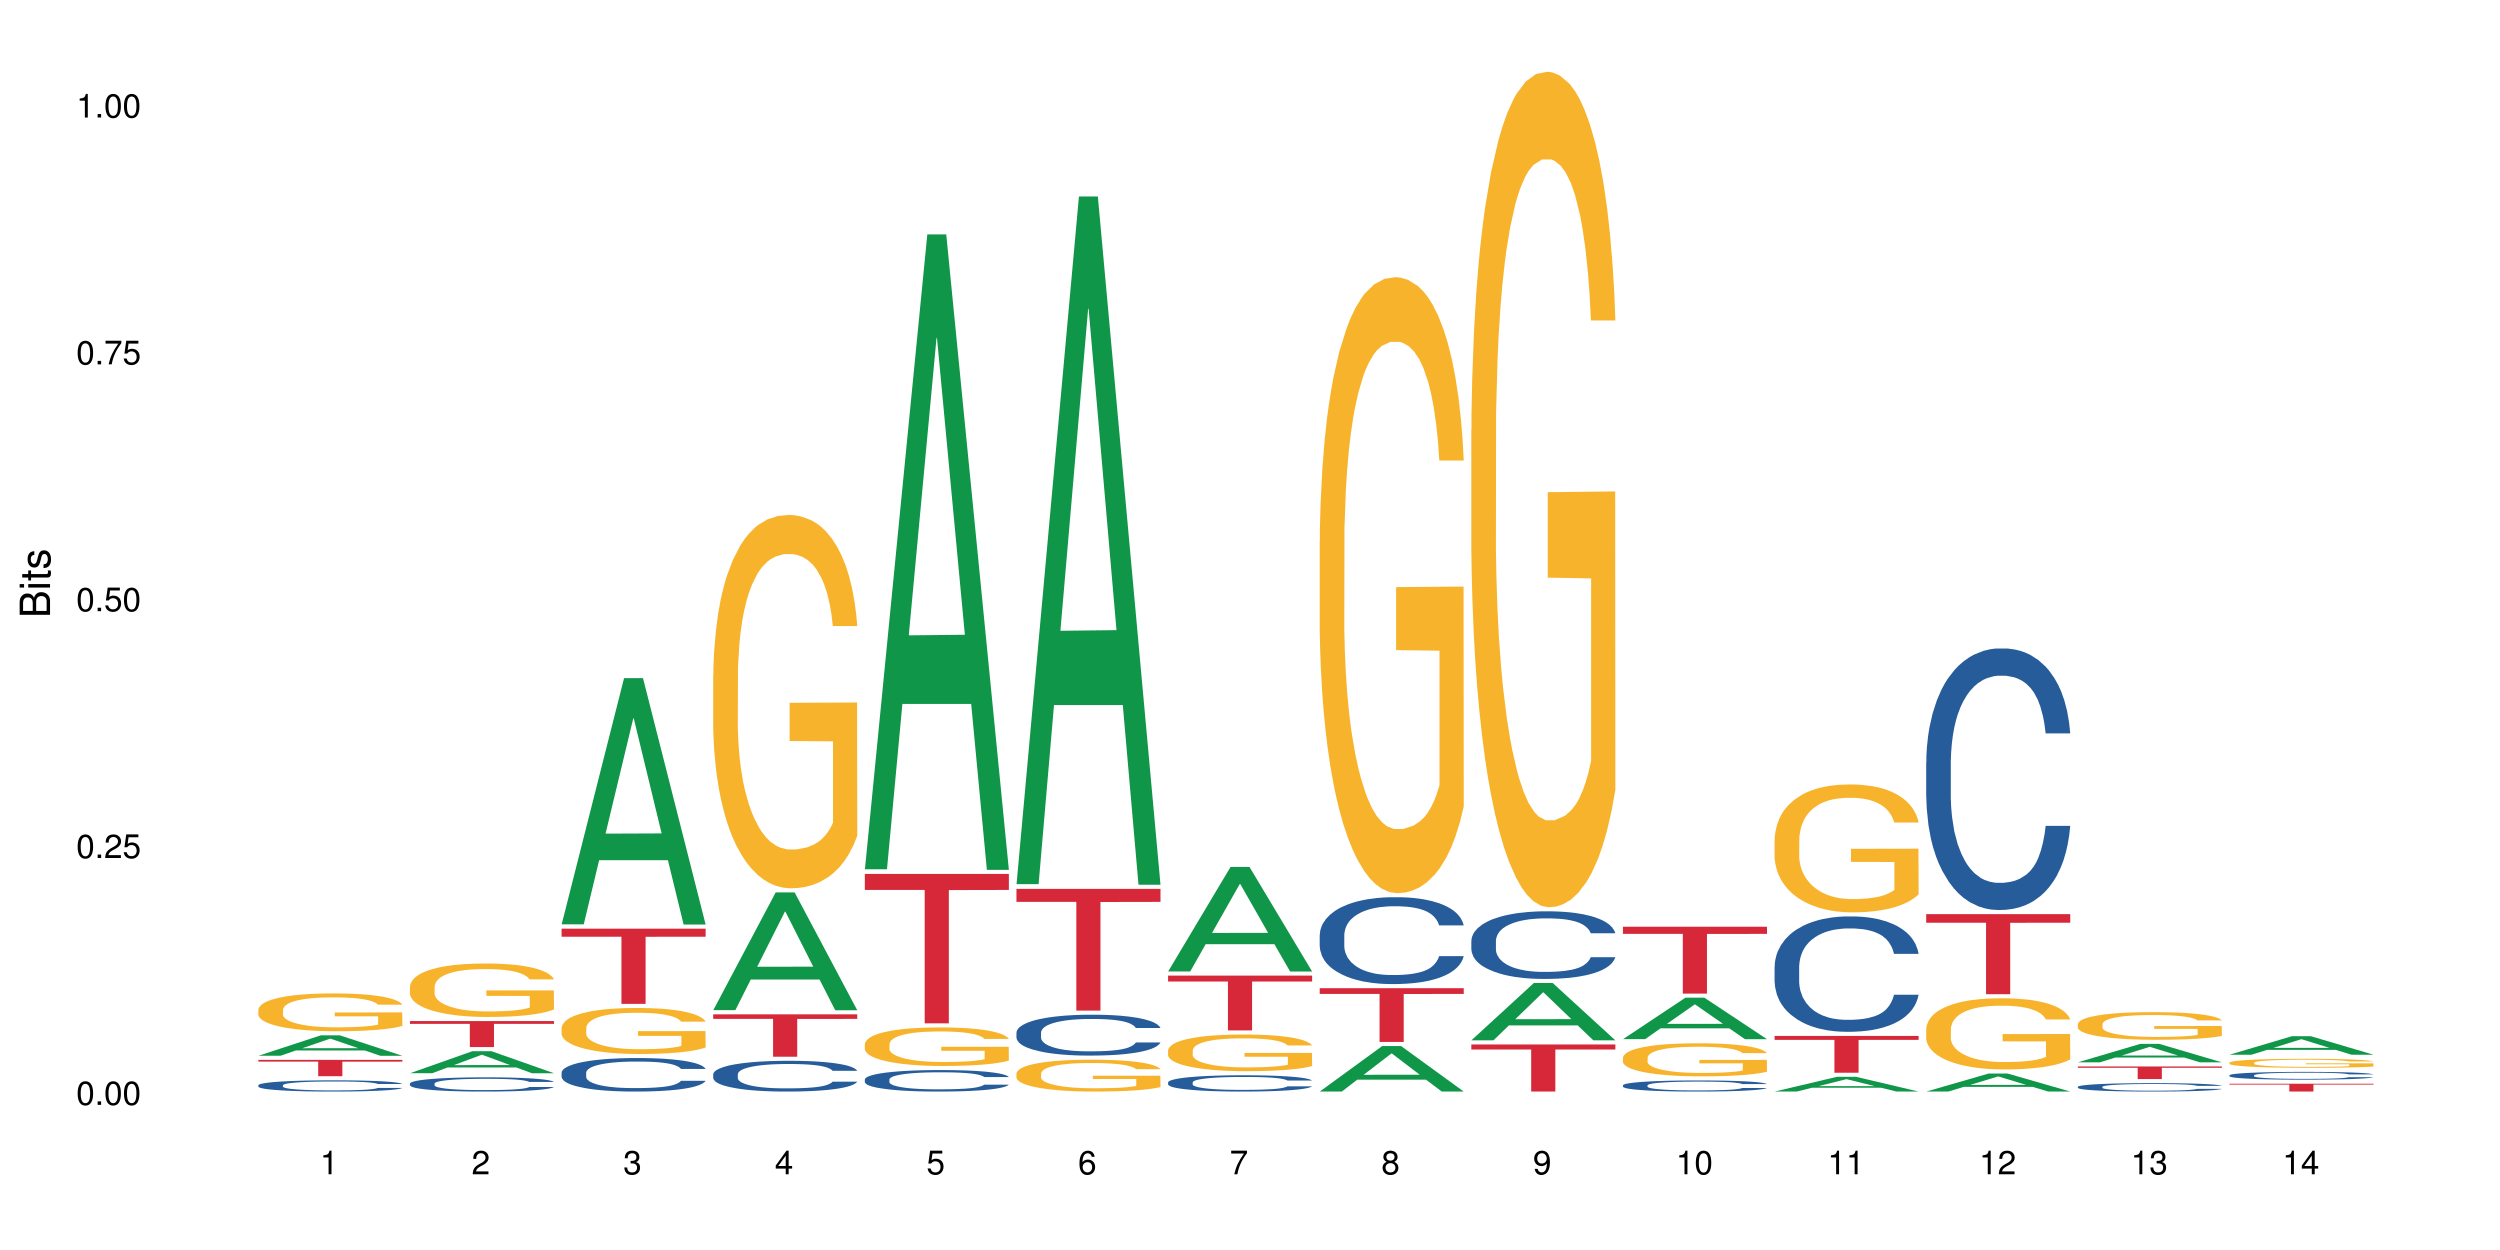 <?xml version="1.0" encoding="UTF-8"?>
<svg xmlns="http://www.w3.org/2000/svg" xmlns:xlink="http://www.w3.org/1999/xlink" width="720pt" height="360pt" viewBox="0 0 720 360" version="1.1">
<defs>
<g>
<symbol overflow="visible" id="glyph0-0">
<path style="stroke:none;" d=""/>
</symbol>
<symbol overflow="visible" id="glyph0-1">
<path style="stroke:none;" d="M 2.641 -6.797 C 2 -6.797 1.422 -6.531 1.078 -6.047 C 0.641 -5.453 0.406 -4.547 0.406 -3.297 C 0.406 -1 1.188 0.219 2.641 0.219 C 4.078 0.219 4.859 -1 4.859 -3.234 C 4.859 -4.562 4.656 -5.438 4.203 -6.047 C 3.844 -6.531 3.281 -6.797 2.641 -6.797 Z M 2.641 -6.047 C 3.547 -6.047 4 -5.125 4 -3.312 C 4 -1.375 3.562 -0.484 2.625 -0.484 C 1.734 -0.484 1.281 -1.422 1.281 -3.281 C 1.281 -5.141 1.734 -6.047 2.641 -6.047 Z M 2.641 -6.047 "/>
</symbol>
<symbol overflow="visible" id="glyph0-2">
<path style="stroke:none;" d="M 1.828 -1 L 0.828 -1 L 0.828 0 L 1.828 0 Z M 1.828 -1 "/>
</symbol>
<symbol overflow="visible" id="glyph0-3">
<path style="stroke:none;" d="M 4.859 -0.828 L 1.281 -0.828 C 1.359 -1.391 1.672 -1.75 2.5 -2.234 L 3.469 -2.75 C 4.406 -3.266 4.906 -3.969 4.906 -4.812 C 4.906 -5.375 4.672 -5.906 4.266 -6.266 C 3.859 -6.625 3.375 -6.797 2.719 -6.797 C 1.859 -6.797 1.219 -6.5 0.844 -5.922 C 0.609 -5.562 0.5 -5.125 0.484 -4.438 L 1.328 -4.438 C 1.359 -4.906 1.406 -5.188 1.531 -5.406 C 1.75 -5.812 2.188 -6.062 2.703 -6.062 C 3.469 -6.062 4.031 -5.516 4.031 -4.781 C 4.031 -4.25 3.719 -3.797 3.125 -3.438 L 2.234 -2.938 C 0.812 -2.141 0.406 -1.5 0.328 0 L 4.859 0 Z M 4.859 -0.828 "/>
</symbol>
<symbol overflow="visible" id="glyph0-4">
<path style="stroke:none;" d="M 4.562 -6.797 L 1.062 -6.797 L 0.547 -3.094 L 1.328 -3.094 C 1.719 -3.562 2.047 -3.734 2.578 -3.734 C 3.484 -3.734 4.062 -3.109 4.062 -2.094 C 4.062 -1.125 3.484 -0.531 2.578 -0.531 C 1.828 -0.531 1.375 -0.906 1.188 -1.672 L 0.328 -1.672 C 0.453 -1.109 0.547 -0.844 0.75 -0.594 C 1.125 -0.078 1.828 0.219 2.594 0.219 C 3.969 0.219 4.922 -0.781 4.922 -2.219 C 4.922 -3.562 4.031 -4.484 2.719 -4.484 C 2.25 -4.484 1.859 -4.359 1.469 -4.062 L 1.734 -5.969 L 4.562 -5.969 Z M 4.562 -6.797 "/>
</symbol>
<symbol overflow="visible" id="glyph0-5">
<path style="stroke:none;" d="M 4.984 -6.797 L 0.438 -6.797 L 0.438 -5.969 L 4.109 -5.969 C 2.5 -3.656 1.828 -2.234 1.328 0 L 2.219 0 C 2.594 -2.172 3.453 -4.047 4.984 -6.094 Z M 4.984 -6.797 "/>
</symbol>
<symbol overflow="visible" id="glyph0-6">
<path style="stroke:none;" d="M 2.484 -4.844 L 2.484 0 L 3.328 0 L 3.328 -6.797 L 2.766 -6.797 C 2.469 -5.75 2.281 -5.609 0.984 -5.453 L 0.984 -4.844 Z M 2.484 -4.844 "/>
</symbol>
<symbol overflow="visible" id="glyph0-7">
<path style="stroke:none;" d="M 2.125 -3.125 L 2.578 -3.125 C 3.516 -3.125 3.984 -2.703 3.984 -1.891 C 3.984 -1.031 3.469 -0.531 2.578 -0.531 C 1.656 -0.531 1.203 -0.984 1.156 -1.969 L 0.312 -1.969 C 0.344 -1.422 0.438 -1.078 0.609 -0.766 C 0.953 -0.109 1.625 0.219 2.547 0.219 C 3.953 0.219 4.859 -0.609 4.859 -1.906 C 4.859 -2.766 4.516 -3.25 3.703 -3.516 C 4.344 -3.766 4.656 -4.25 4.656 -4.938 C 4.656 -6.109 3.875 -6.797 2.578 -6.797 C 1.203 -6.797 0.484 -6.047 0.453 -4.609 L 1.297 -4.609 C 1.312 -5.016 1.344 -5.25 1.453 -5.453 C 1.641 -5.828 2.062 -6.062 2.594 -6.062 C 3.344 -6.062 3.797 -5.625 3.797 -4.906 C 3.797 -4.422 3.609 -4.141 3.25 -3.984 C 3.016 -3.891 2.719 -3.844 2.125 -3.844 Z M 2.125 -3.125 "/>
</symbol>
<symbol overflow="visible" id="glyph0-8">
<path style="stroke:none;" d="M 3.141 -1.625 L 3.141 0 L 3.984 0 L 3.984 -1.625 L 4.984 -1.625 L 4.984 -2.391 L 3.984 -2.391 L 3.984 -6.797 L 3.359 -6.797 L 0.266 -2.516 L 0.266 -1.625 Z M 3.141 -2.391 L 1 -2.391 L 3.141 -5.359 Z M 3.141 -2.391 "/>
</symbol>
<symbol overflow="visible" id="glyph0-9">
<path style="stroke:none;" d="M 4.781 -5.031 C 4.609 -6.141 3.891 -6.797 2.844 -6.797 C 2.094 -6.797 1.422 -6.438 1.031 -5.828 C 0.609 -5.172 0.406 -4.344 0.406 -3.094 C 0.406 -1.953 0.578 -1.234 0.984 -0.625 C 1.359 -0.078 1.953 0.219 2.703 0.219 C 3.984 0.219 4.922 -0.734 4.922 -2.078 C 4.922 -3.344 4.062 -4.234 2.844 -4.234 C 2.172 -4.234 1.641 -3.969 1.281 -3.469 C 1.281 -5.125 1.828 -6.047 2.797 -6.047 C 3.391 -6.047 3.797 -5.672 3.938 -5.031 Z M 2.734 -3.484 C 3.547 -3.484 4.062 -2.922 4.062 -2 C 4.062 -1.156 3.484 -0.531 2.703 -0.531 C 1.922 -0.531 1.328 -1.188 1.328 -2.047 C 1.328 -2.891 1.906 -3.484 2.734 -3.484 Z M 2.734 -3.484 "/>
</symbol>
<symbol overflow="visible" id="glyph0-10">
<path style="stroke:none;" d="M 3.75 -3.578 C 4.453 -4 4.688 -4.344 4.688 -4.984 C 4.688 -6.047 3.844 -6.797 2.641 -6.797 C 1.438 -6.797 0.594 -6.047 0.594 -4.984 C 0.594 -4.359 0.828 -4.016 1.516 -3.578 C 0.734 -3.203 0.359 -2.641 0.359 -1.891 C 0.359 -0.641 1.297 0.219 2.641 0.219 C 3.984 0.219 4.922 -0.641 4.922 -1.875 C 4.922 -2.641 4.531 -3.203 3.75 -3.578 Z M 2.641 -6.047 C 3.359 -6.047 3.812 -5.625 3.812 -4.969 C 3.812 -4.344 3.344 -3.922 2.641 -3.922 C 1.922 -3.922 1.453 -4.344 1.453 -4.984 C 1.453 -5.625 1.922 -6.047 2.641 -6.047 Z M 2.641 -3.203 C 3.484 -3.203 4.062 -2.672 4.062 -1.875 C 4.062 -1.062 3.484 -0.531 2.625 -0.531 C 1.797 -0.531 1.219 -1.078 1.219 -1.875 C 1.219 -2.672 1.797 -3.203 2.641 -3.203 Z M 2.641 -3.203 "/>
</symbol>
<symbol overflow="visible" id="glyph0-11">
<path style="stroke:none;" d="M 0.516 -1.547 C 0.672 -0.438 1.406 0.219 2.438 0.219 C 3.188 0.219 3.859 -0.141 4.266 -0.75 C 4.688 -1.406 4.891 -2.25 4.891 -3.484 C 4.891 -4.625 4.703 -5.359 4.312 -5.953 C 3.938 -6.5 3.344 -6.797 2.594 -6.797 C 1.297 -6.797 0.359 -5.844 0.359 -4.516 C 0.359 -3.25 1.234 -2.344 2.453 -2.344 C 3.094 -2.344 3.562 -2.578 4.016 -3.109 C 4 -1.453 3.469 -0.531 2.5 -0.531 C 1.906 -0.531 1.484 -0.906 1.359 -1.547 Z M 2.578 -6.062 C 3.375 -6.062 3.969 -5.406 3.969 -4.531 C 3.969 -3.688 3.375 -3.094 2.547 -3.094 C 1.734 -3.094 1.234 -3.672 1.234 -4.578 C 1.234 -5.438 1.797 -6.062 2.578 -6.062 Z M 2.578 -6.062 "/>
</symbol>
<symbol overflow="visible" id="glyph1-0">
<path style="stroke:none;" d=""/>
</symbol>
<symbol overflow="visible" id="glyph1-1">
<path style="stroke:none;" d="M 0 -0.953 L 0 -4.891 C 0 -5.719 -0.234 -6.344 -0.734 -6.797 C -1.188 -7.234 -1.812 -7.469 -2.5 -7.469 C -3.547 -7.469 -4.188 -7 -4.625 -5.875 C -4.984 -6.672 -5.641 -7.094 -6.531 -7.094 C -7.156 -7.094 -7.734 -6.859 -8.141 -6.391 C -8.562 -5.938 -8.75 -5.344 -8.75 -4.5 L -8.75 -0.953 Z M -4.984 -2.062 L -7.766 -2.062 L -7.766 -4.219 C -7.766 -4.844 -7.688 -5.203 -7.453 -5.5 C -7.219 -5.812 -6.859 -5.969 -6.375 -5.969 C -5.906 -5.969 -5.531 -5.812 -5.297 -5.5 C -5.062 -5.203 -4.984 -4.844 -4.984 -4.219 Z M -0.984 -2.062 L -4 -2.062 L -4 -4.781 C -4 -5.328 -3.859 -5.688 -3.578 -5.953 C -3.297 -6.219 -2.922 -6.359 -2.484 -6.359 C -2.062 -6.359 -1.688 -6.219 -1.406 -5.953 C -1.109 -5.688 -0.984 -5.328 -0.984 -4.781 Z M -0.984 -2.062 "/>
</symbol>
<symbol overflow="visible" id="glyph1-2">
<path style="stroke:none;" d="M -6.281 -1.797 L -6.281 -0.797 L 0 -0.797 L 0 -1.797 Z M -8.75 -1.797 L -8.75 -0.797 L -7.484 -0.797 L -7.484 -1.797 Z M -8.75 -1.797 "/>
</symbol>
<symbol overflow="visible" id="glyph1-3">
<path style="stroke:none;" d="M -6.281 -3.047 L -6.281 -2.016 L -8.016 -2.016 L -8.016 -1.016 L -6.281 -1.016 L -6.281 -0.172 L -5.469 -0.172 L -5.469 -1.016 L -0.719 -1.016 C -0.078 -1.016 0.281 -1.453 0.281 -2.234 C 0.281 -2.469 0.25 -2.719 0.188 -3.047 L -0.641 -3.047 C -0.609 -2.922 -0.594 -2.766 -0.594 -2.562 C -0.594 -2.141 -0.719 -2.016 -1.156 -2.016 L -5.469 -2.016 L -5.469 -3.047 Z M -6.281 -3.047 "/>
</symbol>
<symbol overflow="visible" id="glyph1-4">
<path style="stroke:none;" d="M -4.531 -5.25 C -5.766 -5.25 -6.469 -4.422 -6.469 -2.969 C -6.469 -1.516 -5.719 -0.562 -4.547 -0.562 C -3.562 -0.562 -3.094 -1.062 -2.734 -2.562 L -2.516 -3.484 C -2.344 -4.188 -2.094 -4.469 -1.625 -4.469 C -1.047 -4.469 -0.641 -3.875 -0.641 -3 C -0.641 -2.453 -0.797 -2 -1.062 -1.75 C -1.25 -1.594 -1.422 -1.531 -1.875 -1.469 L -1.875 -0.406 C -0.422 -0.453 0.281 -1.266 0.281 -2.922 C 0.281 -4.5 -0.5 -5.516 -1.719 -5.516 C -2.656 -5.516 -3.172 -4.984 -3.469 -3.734 L -3.703 -2.766 C -3.891 -1.953 -4.156 -1.609 -4.594 -1.609 C -5.172 -1.609 -5.547 -2.125 -5.547 -2.938 C -5.547 -3.75 -5.203 -4.172 -4.531 -4.203 Z M -4.531 -5.25 "/>
</symbol>
</g>
</defs>
<g id="surface54663">
<rect x="0" y="0" width="720" height="360" style="fill:rgb(100%,100%,100%);fill-opacity:1;stroke:none;"/>
<path style=" stroke:none;fill-rule:nonzero;fill:rgb(6.275%,58.824%,28.235%);fill-opacity:1;" d="M 74.402 304.059 L 74.445 304.055 L 92.395 298.176 L 97.848 298.176 L 115.887 304.066 L 109.547 304.066 L 105.027 302.527 L 85.215 302.527 L 80.785 304.059 L 74.402 304.059 L 87.121 301.891 L 103.211 301.887 L 95.188 299.141 L 95.102 299.133 L 95.012 299.152 L 87.078 301.887 L 87.121 301.891 Z M 74.402 304.059 "/>
<path style=" stroke:none;fill-rule:nonzero;fill:rgb(14.51%,36.078%,60%);fill-opacity:1;" d="M 74.402 312.543 L 74.453 312.539 L 74.453 312.469 L 74.605 312.355 L 74.957 312.215 L 75.312 312.117 L 76.223 311.941 L 77.488 311.773 L 78.805 311.641 L 79.766 311.566 L 80.625 311.508 L 82.598 311.398 L 83.863 311.34 L 85.227 311.289 L 86.898 311.238 L 88.113 311.211 L 90.844 311.164 L 92.867 311.141 L 94.438 311.133 L 97.824 311.133 L 99.848 311.145 L 101.316 311.16 L 102.934 311.184 L 104.301 311.211 L 106.68 311.277 L 108.805 311.359 L 109.766 311.406 L 111.281 311.496 L 112.445 311.586 L 113.254 311.664 L 114.168 311.773 L 114.977 311.906 L 115.582 312.059 L 115.887 312.184 L 108.805 312.184 L 108.449 312.066 L 108.043 311.973 L 107.285 311.852 L 106.527 311.766 L 105.465 311.68 L 104.504 311.625 L 103.188 311.57 L 102.023 311.531 L 100.809 311.508 L 99.648 311.488 L 97.422 311.473 L 94.84 311.473 L 93.879 311.477 L 91.906 311.5 L 90.844 311.52 L 89.328 311.562 L 88.266 311.602 L 87 311.66 L 86.141 311.711 L 85.078 311.789 L 84.316 311.855 L 83.457 311.953 L 82.953 312.027 L 82.496 312.109 L 82.094 312.207 L 81.789 312.312 L 81.586 312.422 L 81.484 312.527 L 81.484 312.984 L 81.586 313.094 L 81.84 313.215 L 82.496 313.398 L 83.457 313.555 L 84.57 313.68 L 85.633 313.766 L 86.242 313.809 L 87.051 313.855 L 88.312 313.914 L 90.137 313.973 L 91.199 313.996 L 92.816 314.023 L 94.488 314.035 L 96.711 314.035 L 98.684 314.023 L 100 314.008 L 101.367 313.984 L 103.238 313.934 L 104.402 313.887 L 105.414 313.828 L 106.172 313.773 L 106.68 313.727 L 107.438 313.633 L 108.043 313.535 L 108.5 313.43 L 108.805 313.328 L 115.887 313.328 L 115.582 313.449 L 115.129 313.562 L 114.672 313.648 L 113.965 313.754 L 113.156 313.844 L 111.992 313.949 L 111.031 314.016 L 109.766 314.09 L 108.602 314.145 L 107.336 314.195 L 105.465 314.254 L 104.25 314.285 L 102.934 314.312 L 101.367 314.336 L 99.395 314.355 L 97.27 314.367 L 95.297 314.371 L 93.172 314.363 L 91.602 314.352 L 89.527 314.328 L 86.949 314.273 L 85.078 314.215 L 83.609 314.16 L 82.344 314.102 L 80.93 314.023 L 79.105 313.891 L 77.992 313.789 L 77.234 313.707 L 76.375 313.594 L 75.77 313.488 L 75.059 313.324 L 74.555 313.113 L 74.402 312.949 Z M 74.402 312.543 "/>
<path style=" stroke:none;fill-rule:nonzero;fill:rgb(96.863%,70.196%,16.863%);fill-opacity:1;" d="M 74.402 290.77 L 74.453 290.762 L 74.453 290.562 L 74.656 290.113 L 75.16 289.496 L 75.82 288.988 L 76.527 288.594 L 76.98 288.383 L 77.742 288.086 L 78.398 287.867 L 80.066 287.418 L 82.191 287 L 83.355 286.82 L 84.672 286.652 L 86.543 286.465 L 87.402 286.395 L 90.035 286.234 L 93.02 286.137 L 96.309 286.105 L 97.824 286.117 L 99.898 286.156 L 102.734 286.266 L 104.352 286.363 L 105.617 286.465 L 106.934 286.594 L 108.551 286.793 L 110.066 287.031 L 111.281 287.27 L 112.496 287.566 L 113.508 287.887 L 114.367 288.234 L 115.129 288.652 L 115.582 289 L 115.887 289.348 L 108.855 289.348 L 108.449 289 L 107.992 288.73 L 107.234 288.402 L 106.477 288.164 L 105.719 287.977 L 104.301 287.719 L 103.086 287.559 L 101.57 287.418 L 100.102 287.328 L 98.434 287.27 L 97.422 287.25 L 94.738 287.25 L 92.312 287.32 L 90.895 287.398 L 89.883 287.477 L 88.465 287.629 L 87.605 287.746 L 87.102 287.828 L 85.582 288.133 L 84.57 288.414 L 84.016 288.602 L 83.305 288.902 L 82.801 289.168 L 82.242 289.566 L 81.941 289.867 L 81.535 290.543 L 81.484 292.332 L 81.637 292.711 L 81.941 293.117 L 82.344 293.477 L 82.953 293.855 L 83.559 294.145 L 84.621 294.531 L 85.531 294.789 L 86.242 294.957 L 87.605 295.227 L 88.164 295.316 L 89.477 295.496 L 90.844 295.637 L 92.512 295.754 L 93.777 295.812 L 95.801 295.863 L 98.383 295.863 L 101.418 295.805 L 103.34 295.727 L 104.656 295.645 L 105.516 295.574 L 106.578 295.465 L 107.336 295.367 L 108.043 295.258 L 108.906 295.09 L 108.906 292.711 L 96.41 292.699 L 96.41 291.586 L 115.836 291.578 L 115.887 295.465 L 114.824 295.734 L 113.508 295.992 L 112.242 296.191 L 110.93 296.363 L 109.055 296.551 L 107.539 296.668 L 105.211 296.809 L 103.086 296.898 L 100.859 296.957 L 98.887 296.988 L 96.562 297 L 94.488 296.977 L 92.262 296.918 L 90.488 296.84 L 88.871 296.738 L 87.254 296.609 L 85.227 296.402 L 83.914 296.23 L 82.547 296.023 L 81.18 295.773 L 79.969 295.508 L 79.156 295.297 L 78.348 295.059 L 77.488 294.762 L 76.68 294.422 L 76.07 294.113 L 75.516 293.766 L 75.109 293.438 L 74.707 292.988 L 74.504 292.633 L 74.402 292.324 Z M 74.402 290.77 "/>
<path style=" stroke:none;fill-rule:nonzero;fill:rgb(83.922%,15.686%,22.353%);fill-opacity:1;" d="M 74.402 305.246 L 115.887 305.246 L 115.887 305.75 L 98.598 305.754 L 98.598 309.953 L 91.641 309.953 L 91.641 305.758 L 91.539 305.75 L 74.402 305.75 Z M 74.402 305.246 "/>
<path style=" stroke:none;fill-rule:nonzero;fill:rgb(6.275%,58.824%,28.235%);fill-opacity:1;" d="M 118.07 309.09 L 118.113 309.082 L 136.062 302.738 L 141.516 302.738 L 159.555 309.094 L 153.215 309.094 L 148.695 307.434 L 128.883 307.434 L 124.453 309.09 L 118.07 309.09 L 130.789 306.75 L 146.879 306.742 L 138.855 303.777 L 138.766 303.77 L 138.68 303.789 L 130.746 306.742 L 130.789 306.75 Z M 118.07 309.09 "/>
<path style=" stroke:none;fill-rule:nonzero;fill:rgb(14.51%,36.078%,60%);fill-opacity:1;" d="M 118.07 312.059 L 118.121 312.055 L 118.121 311.965 L 118.273 311.82 L 118.625 311.641 L 118.98 311.516 L 119.891 311.297 L 121.156 311.082 L 122.473 310.918 L 123.434 310.82 L 124.293 310.746 L 126.266 310.609 L 127.531 310.535 L 128.895 310.473 L 130.566 310.41 L 131.781 310.371 L 134.512 310.312 L 136.535 310.285 L 138.102 310.273 L 141.492 310.273 L 143.516 310.289 L 144.984 310.309 L 146.602 310.34 L 147.969 310.371 L 150.348 310.453 L 152.473 310.559 L 153.434 310.617 L 154.949 310.734 L 156.113 310.848 L 156.922 310.945 L 157.832 311.082 L 158.645 311.25 L 159.25 311.441 L 159.555 311.605 L 152.473 311.605 L 152.117 311.453 L 151.711 311.336 L 150.953 311.184 L 150.195 311.074 L 149.133 310.969 L 148.172 310.895 L 146.855 310.824 L 145.691 310.781 L 144.477 310.746 L 143.312 310.723 L 141.09 310.703 L 138.508 310.703 L 137.547 310.707 L 135.574 310.738 L 134.512 310.766 L 132.992 310.816 L 131.93 310.867 L 130.668 310.941 L 129.805 311.004 L 128.746 311.102 L 127.984 311.188 L 127.125 311.312 L 126.621 311.406 L 126.164 311.512 L 125.758 311.633 L 125.457 311.766 L 125.254 311.902 L 125.152 312.039 L 125.152 312.617 L 125.254 312.754 L 125.508 312.91 L 126.164 313.141 L 127.125 313.336 L 128.238 313.496 L 129.301 313.605 L 129.906 313.66 L 130.719 313.719 L 131.98 313.793 L 133.805 313.867 L 134.867 313.898 L 136.484 313.93 L 138.152 313.945 L 140.379 313.945 L 142.352 313.93 L 143.668 313.91 L 145.035 313.879 L 146.906 313.816 L 148.07 313.758 L 149.082 313.684 L 149.84 313.613 L 150.348 313.555 L 151.105 313.438 L 151.711 313.312 L 152.168 313.18 L 152.473 313.051 L 159.555 313.051 L 159.25 313.203 L 158.797 313.348 L 158.34 313.457 L 157.633 313.59 L 156.82 313.703 L 155.66 313.836 L 154.695 313.922 L 153.434 314.016 L 152.27 314.086 L 151.004 314.148 L 149.133 314.227 L 147.918 314.262 L 146.602 314.297 L 145.035 314.324 L 143.062 314.352 L 140.938 314.367 L 138.965 314.371 L 136.84 314.363 L 135.27 314.348 L 133.195 314.316 L 130.617 314.246 L 128.746 314.176 L 127.277 314.105 L 126.012 314.031 L 124.598 313.93 L 122.773 313.766 L 121.66 313.637 L 120.902 313.531 L 120.043 313.387 L 119.438 313.254 L 118.727 313.047 L 118.223 312.781 L 118.07 312.574 Z M 118.07 312.059 "/>
<path style=" stroke:none;fill-rule:nonzero;fill:rgb(96.863%,70.196%,16.863%);fill-opacity:1;" d="M 118.07 284.086 L 118.121 284.07 L 118.121 283.789 L 118.324 283.156 L 118.828 282.285 L 119.484 281.566 L 120.195 281.004 L 120.648 280.711 L 121.41 280.289 L 122.066 279.977 L 123.734 279.344 L 125.859 278.754 L 127.023 278.5 L 128.34 278.262 L 130.211 277.996 L 131.07 277.898 L 133.703 277.672 L 136.688 277.531 L 139.977 277.488 L 141.492 277.504 L 143.566 277.559 L 146.398 277.715 L 148.02 277.855 L 149.285 277.996 L 150.598 278.18 L 152.219 278.461 L 153.734 278.797 L 154.949 279.133 L 156.164 279.555 L 157.176 280.008 L 158.035 280.5 L 158.797 281.09 L 159.25 281.582 L 159.555 282.074 L 152.523 282.074 L 152.117 281.582 L 151.66 281.203 L 150.902 280.738 L 150.145 280.402 L 149.387 280.133 L 147.969 279.766 L 146.754 279.543 L 145.238 279.344 L 143.77 279.219 L 142.102 279.133 L 141.09 279.105 L 138.406 279.105 L 135.98 279.203 L 134.562 279.316 L 133.551 279.43 L 132.133 279.641 L 131.273 279.809 L 130.77 279.922 L 129.25 280.359 L 128.238 280.754 L 127.684 281.02 L 126.973 281.441 L 126.469 281.82 L 125.91 282.383 L 125.609 282.805 L 125.203 283.762 L 125.152 286.293 L 125.305 286.828 L 125.609 287.406 L 126.012 287.91 L 126.621 288.445 L 127.227 288.855 L 128.289 289.402 L 129.199 289.77 L 129.906 290.008 L 131.273 290.387 L 131.832 290.512 L 133.145 290.766 L 134.512 290.965 L 136.18 291.133 L 137.445 291.215 L 139.469 291.285 L 142.051 291.285 L 145.086 291.203 L 147.008 291.09 L 148.324 290.977 L 149.184 290.879 L 150.246 290.723 L 151.004 290.582 L 151.711 290.43 L 152.574 290.191 L 152.574 286.828 L 140.078 286.812 L 140.078 285.238 L 159.504 285.227 L 159.555 290.723 L 158.492 291.105 L 157.176 291.469 L 155.91 291.75 L 154.598 291.992 L 152.723 292.258 L 151.207 292.426 L 148.879 292.625 L 146.754 292.75 L 144.527 292.836 L 142.555 292.875 L 140.227 292.891 L 138.152 292.863 L 135.93 292.777 L 134.156 292.664 L 132.539 292.523 L 130.918 292.344 L 128.895 292.047 L 127.582 291.809 L 126.215 291.512 L 124.848 291.16 L 123.633 290.781 L 122.824 290.484 L 122.016 290.148 L 121.156 289.727 L 120.348 289.246 L 119.738 288.812 L 119.184 288.32 L 118.777 287.855 L 118.375 287.223 L 118.172 286.715 L 118.07 286.281 Z M 118.07 284.086 "/>
<path style=" stroke:none;fill-rule:nonzero;fill:rgb(83.922%,15.686%,22.353%);fill-opacity:1;" d="M 118.07 294.07 L 159.555 294.07 L 159.555 294.871 L 142.266 294.879 L 142.266 301.559 L 135.309 301.559 L 135.309 294.887 L 135.207 294.871 L 118.07 294.871 Z M 118.07 294.07 "/>
<path style=" stroke:none;fill-rule:nonzero;fill:rgb(6.275%,58.824%,28.235%);fill-opacity:1;" d="M 161.738 266.207 L 161.781 266.141 L 179.73 195.305 L 185.184 195.305 L 203.223 266.273 L 196.883 266.273 L 192.363 247.746 L 172.551 247.746 L 168.121 266.207 L 161.738 266.207 L 174.457 240.086 L 190.547 240.02 L 182.523 206.898 L 182.434 206.832 L 182.348 207.031 L 174.414 240.02 L 174.457 240.086 Z M 161.738 266.207 "/>
<path style=" stroke:none;fill-rule:nonzero;fill:rgb(14.51%,36.078%,60%);fill-opacity:1;" d="M 161.738 308.922 L 161.789 308.914 L 161.789 308.703 L 161.941 308.367 L 162.293 307.945 L 162.648 307.656 L 163.559 307.133 L 164.824 306.633 L 166.137 306.242 L 167.102 306.016 L 167.961 305.84 L 169.934 305.512 L 171.199 305.344 L 172.562 305.195 L 174.234 305.047 L 175.445 304.957 L 178.18 304.816 L 180.203 304.754 L 181.77 304.727 L 185.16 304.727 L 187.184 304.762 L 188.652 304.809 L 190.27 304.879 L 191.637 304.957 L 194.016 305.152 L 196.137 305.398 L 197.102 305.539 L 198.617 305.812 L 199.781 306.078 L 200.59 306.305 L 201.5 306.633 L 202.312 307.027 L 202.918 307.477 L 203.223 307.855 L 196.137 307.855 L 195.785 307.504 L 195.379 307.23 L 194.621 306.871 L 193.863 306.613 L 192.801 306.359 L 191.84 306.191 L 190.523 306.023 L 189.359 305.918 L 188.145 305.84 L 186.98 305.785 L 184.754 305.734 L 182.176 305.734 L 181.215 305.75 L 179.242 305.82 L 178.18 305.883 L 176.66 306.008 L 175.598 306.121 L 174.336 306.297 L 173.473 306.445 L 172.41 306.676 L 171.652 306.879 L 170.793 307.168 L 170.285 307.391 L 169.832 307.637 L 169.426 307.926 L 169.125 308.234 L 168.922 308.562 L 168.82 308.879 L 168.82 310.246 L 168.922 310.562 L 169.176 310.934 L 169.832 311.473 L 170.793 311.938 L 171.906 312.309 L 172.969 312.574 L 173.574 312.695 L 174.387 312.836 L 175.648 313.012 L 177.473 313.191 L 178.531 313.262 L 180.152 313.332 L 181.82 313.367 L 184.047 313.367 L 186.02 313.332 L 187.336 313.285 L 188.703 313.215 L 190.574 313.066 L 191.738 312.926 L 192.75 312.758 L 193.508 312.59 L 194.016 312.449 L 194.773 312.176 L 195.379 311.875 L 195.836 311.566 L 196.137 311.27 L 203.223 311.27 L 202.918 311.621 L 202.461 311.965 L 202.008 312.219 L 201.301 312.527 L 200.488 312.801 L 199.324 313.109 L 198.363 313.312 L 197.102 313.535 L 195.938 313.699 L 194.672 313.852 L 192.801 314.027 L 191.586 314.113 L 190.27 314.195 L 188.703 314.266 L 186.73 314.328 L 184.605 314.363 L 182.633 314.371 L 180.508 314.352 L 178.938 314.316 L 176.863 314.238 L 174.285 314.078 L 172.41 313.914 L 170.945 313.746 L 169.68 313.57 L 168.262 313.332 L 166.441 312.941 L 165.328 312.645 L 164.57 312.395 L 163.711 312.051 L 163.102 311.742 L 162.395 311.25 L 161.891 310.625 L 161.738 310.141 Z M 161.738 308.922 "/>
<path style=" stroke:none;fill-rule:nonzero;fill:rgb(96.863%,70.196%,16.863%);fill-opacity:1;" d="M 161.738 295.973 L 161.789 295.961 L 161.789 295.719 L 161.988 295.176 L 162.496 294.426 L 163.152 293.809 L 163.863 293.324 L 164.316 293.07 L 165.074 292.707 L 165.734 292.441 L 167.402 291.895 L 169.527 291.387 L 170.691 291.168 L 172.008 290.965 L 173.879 290.734 L 174.738 290.648 L 177.371 290.457 L 180.355 290.336 L 183.645 290.297 L 185.16 290.312 L 187.234 290.359 L 190.066 290.492 L 191.688 290.613 L 192.953 290.734 L 194.266 290.891 L 195.887 291.133 L 197.402 291.426 L 198.617 291.715 L 199.832 292.078 L 200.844 292.465 L 201.703 292.887 L 202.461 293.395 L 202.918 293.82 L 203.223 294.242 L 196.188 294.242 L 195.785 293.82 L 195.328 293.492 L 194.57 293.094 L 193.812 292.805 L 193.051 292.574 L 191.637 292.258 L 190.422 292.066 L 188.902 291.895 L 187.438 291.785 L 185.77 291.715 L 184.754 291.691 L 182.074 291.691 L 179.645 291.773 L 178.23 291.871 L 177.219 291.969 L 175.801 292.148 L 174.941 292.297 L 174.434 292.391 L 172.918 292.766 L 171.906 293.105 L 171.348 293.336 L 170.641 293.699 L 170.137 294.027 L 169.578 294.508 L 169.273 294.871 L 168.871 295.695 L 168.82 297.875 L 168.973 298.332 L 169.273 298.828 L 169.68 299.266 L 170.285 299.727 L 170.895 300.074 L 171.957 300.547 L 172.867 300.863 L 173.574 301.066 L 174.941 301.395 L 175.496 301.504 L 176.812 301.723 L 178.18 301.891 L 179.848 302.035 L 181.113 302.109 L 183.137 302.168 L 185.719 302.168 L 188.754 302.098 L 190.676 302 L 191.992 301.902 L 192.852 301.816 L 193.914 301.684 L 194.672 301.562 L 195.379 301.43 L 196.238 301.227 L 196.238 298.332 L 183.742 298.32 L 183.742 296.965 L 203.172 296.953 L 203.223 301.684 L 202.16 302.012 L 200.844 302.328 L 199.578 302.57 L 198.262 302.773 L 196.391 303.004 L 194.875 303.148 L 192.547 303.32 L 190.422 303.426 L 188.195 303.5 L 186.223 303.535 L 183.895 303.547 L 181.82 303.523 L 179.594 303.453 L 177.824 303.355 L 176.207 303.234 L 174.586 303.078 L 172.562 302.824 L 171.25 302.617 L 169.883 302.363 L 168.516 302.059 L 167.301 301.734 L 166.492 301.48 L 165.684 301.188 L 164.824 300.824 L 164.016 300.414 L 163.406 300.039 L 162.852 299.617 L 162.445 299.215 L 162.039 298.672 L 161.84 298.238 L 161.738 297.863 Z M 161.738 295.973 "/>
<path style=" stroke:none;fill-rule:nonzero;fill:rgb(83.922%,15.686%,22.353%);fill-opacity:1;" d="M 161.738 267.453 L 203.223 267.453 L 203.223 269.77 L 185.934 269.793 L 185.934 289.117 L 178.977 289.117 L 178.977 269.812 L 178.875 269.77 L 161.738 269.77 Z M 161.738 267.453 "/>
<path style=" stroke:none;fill-rule:nonzero;fill:rgb(6.275%,58.824%,28.235%);fill-opacity:1;" d="M 205.406 290.926 L 205.449 290.891 L 223.398 257.012 L 228.852 257.012 L 246.891 290.957 L 240.551 290.957 L 236.031 282.098 L 216.219 282.098 L 211.785 290.926 L 205.406 290.926 L 218.125 278.43 L 234.215 278.398 L 226.191 262.559 L 226.102 262.527 L 226.016 262.621 L 218.082 278.398 L 218.125 278.43 Z M 205.406 290.926 "/>
<path style=" stroke:none;fill-rule:nonzero;fill:rgb(14.51%,36.078%,60%);fill-opacity:1;" d="M 205.406 309.367 L 205.457 309.359 L 205.457 309.164 L 205.605 308.859 L 205.961 308.469 L 206.316 308.203 L 207.227 307.727 L 208.492 307.266 L 209.805 306.906 L 210.766 306.695 L 211.629 306.535 L 213.602 306.234 L 214.863 306.082 L 216.23 305.945 L 217.902 305.809 L 219.113 305.727 L 221.848 305.598 L 223.871 305.539 L 225.438 305.516 L 228.828 305.516 L 230.852 305.547 L 232.32 305.59 L 233.938 305.652 L 235.305 305.727 L 237.68 305.902 L 239.805 306.129 L 240.766 306.262 L 242.285 306.512 L 243.449 306.754 L 244.258 306.965 L 245.168 307.266 L 245.977 307.629 L 246.586 308.039 L 246.891 308.391 L 239.805 308.391 L 239.453 308.066 L 239.047 307.812 L 238.289 307.48 L 237.531 307.246 L 236.469 307.012 L 235.508 306.859 L 234.191 306.707 L 233.027 306.609 L 231.812 306.535 L 230.648 306.488 L 228.422 306.438 L 225.844 306.438 L 224.883 306.453 L 222.91 306.52 L 221.848 306.574 L 220.328 306.688 L 219.266 306.793 L 218 306.957 L 217.141 307.094 L 216.078 307.305 L 215.32 307.492 L 214.461 307.758 L 213.953 307.961 L 213.5 308.188 L 213.094 308.453 L 212.789 308.738 L 212.59 309.035 L 212.488 309.328 L 212.488 310.582 L 212.59 310.875 L 212.84 311.215 L 213.5 311.707 L 214.461 312.137 L 215.574 312.477 L 216.637 312.719 L 217.242 312.832 L 218.051 312.961 L 219.316 313.125 L 221.137 313.285 L 222.199 313.352 L 223.82 313.414 L 225.488 313.449 L 227.715 313.449 L 229.688 313.414 L 231.004 313.375 L 232.371 313.309 L 234.242 313.172 L 235.406 313.043 L 236.418 312.891 L 237.176 312.734 L 237.68 312.605 L 238.441 312.355 L 239.047 312.078 L 239.504 311.797 L 239.805 311.52 L 246.891 311.52 L 246.586 311.844 L 246.129 312.16 L 245.676 312.395 L 244.965 312.68 L 244.156 312.93 L 242.992 313.215 L 242.031 313.398 L 240.766 313.602 L 239.605 313.754 L 238.34 313.895 L 236.469 314.055 L 235.254 314.137 L 233.938 314.207 L 232.371 314.273 L 230.395 314.332 L 228.273 314.363 L 226.297 314.371 L 224.172 314.355 L 222.605 314.32 L 220.531 314.25 L 217.949 314.105 L 216.078 313.949 L 214.613 313.797 L 213.348 313.633 L 211.93 313.414 L 210.109 313.059 L 208.996 312.785 L 208.238 312.559 L 207.379 312.242 L 206.77 311.957 L 206.062 311.504 L 205.555 310.93 L 205.406 310.484 Z M 205.406 309.367 "/>
<path style=" stroke:none;fill-rule:nonzero;fill:rgb(96.863%,70.196%,16.863%);fill-opacity:1;" d="M 205.406 194.359 L 205.457 194.262 L 205.457 192.297 L 205.656 187.879 L 206.164 181.789 L 206.82 176.781 L 207.531 172.852 L 207.984 170.793 L 208.742 167.844 L 209.402 165.684 L 211.07 161.266 L 213.195 157.141 L 214.359 155.375 L 215.676 153.703 L 217.547 151.84 L 218.406 151.152 L 221.039 149.578 L 224.023 148.598 L 227.309 148.305 L 228.828 148.402 L 230.902 148.793 L 233.734 149.875 L 235.355 150.855 L 236.617 151.84 L 237.934 153.113 L 239.555 155.078 L 241.07 157.438 L 242.285 159.793 L 243.5 162.738 L 244.512 165.883 L 245.371 169.316 L 246.129 173.441 L 246.586 176.879 L 246.891 180.316 L 239.855 180.316 L 239.453 176.879 L 238.996 174.227 L 238.238 170.988 L 237.48 168.629 L 236.719 166.766 L 235.305 164.211 L 234.09 162.641 L 232.57 161.266 L 231.105 160.383 L 229.434 159.793 L 228.422 159.598 L 225.742 159.598 L 223.312 160.285 L 221.898 161.07 L 220.887 161.855 L 219.469 163.328 L 218.609 164.508 L 218.102 165.293 L 216.586 168.336 L 215.574 171.086 L 215.016 172.953 L 214.309 175.898 L 213.801 178.551 L 213.246 182.477 L 212.941 185.422 L 212.539 192.102 L 212.488 209.777 L 212.641 213.508 L 212.941 217.535 L 213.348 221.07 L 213.953 224.801 L 214.562 227.648 L 215.625 231.48 L 216.535 234.035 L 217.242 235.703 L 218.609 238.355 L 219.164 239.238 L 220.48 241.004 L 221.848 242.379 L 223.516 243.559 L 224.781 244.148 L 226.805 244.641 L 229.383 244.641 L 232.422 244.051 L 234.344 243.266 L 235.656 242.48 L 236.52 241.793 L 237.582 240.711 L 238.34 239.73 L 239.047 238.648 L 239.906 236.98 L 239.906 213.508 L 227.41 213.41 L 227.41 202.414 L 246.84 202.312 L 246.891 240.711 L 245.828 243.363 L 244.512 245.914 L 243.246 247.879 L 241.93 249.551 L 240.059 251.414 L 238.543 252.594 L 236.215 253.969 L 234.09 254.852 L 231.863 255.441 L 229.891 255.734 L 227.562 255.836 L 225.488 255.637 L 223.262 255.047 L 221.492 254.262 L 219.875 253.281 L 218.254 252.004 L 216.23 249.941 L 214.914 248.273 L 213.551 246.211 L 212.184 243.754 L 210.969 241.105 L 210.16 239.043 L 209.352 236.684 L 208.492 233.738 L 207.68 230.398 L 207.074 227.355 L 206.52 223.918 L 206.113 220.68 L 205.707 216.258 L 205.508 212.723 L 205.406 209.68 Z M 205.406 194.359 "/>
<path style=" stroke:none;fill-rule:nonzero;fill:rgb(83.922%,15.686%,22.353%);fill-opacity:1;" d="M 205.406 292.137 L 246.891 292.137 L 246.891 293.441 L 229.598 293.453 L 229.598 304.336 L 222.645 304.336 L 222.645 293.465 L 222.543 293.441 L 205.406 293.441 Z M 205.406 292.137 "/>
<path style=" stroke:none;fill-rule:nonzero;fill:rgb(6.275%,58.824%,28.235%);fill-opacity:1;" d="M 249.07 250.344 L 249.117 250.172 L 267.066 67.5 L 272.52 67.5 L 290.555 250.516 L 284.219 250.516 L 279.699 202.742 L 259.887 202.742 L 255.453 250.344 L 249.07 250.344 L 261.793 182.98 L 277.879 182.809 L 269.859 97.402 L 269.77 97.23 L 269.68 97.746 L 261.746 182.809 L 261.793 182.98 Z M 249.07 250.344 "/>
<path style=" stroke:none;fill-rule:nonzero;fill:rgb(14.51%,36.078%,60%);fill-opacity:1;" d="M 249.07 310.875 L 249.121 310.871 L 249.121 310.734 L 249.273 310.52 L 249.629 310.246 L 249.984 310.059 L 250.895 309.727 L 252.16 309.402 L 253.473 309.156 L 254.434 309.008 L 255.293 308.895 L 257.27 308.688 L 258.531 308.578 L 259.898 308.48 L 261.566 308.387 L 262.781 308.328 L 265.516 308.238 L 267.539 308.199 L 269.105 308.184 L 272.496 308.184 L 274.52 308.203 L 275.988 308.234 L 277.605 308.277 L 278.973 308.328 L 281.348 308.453 L 283.473 308.613 L 284.434 308.703 L 285.953 308.879 L 287.117 309.047 L 287.926 309.195 L 288.836 309.402 L 289.645 309.66 L 290.254 309.945 L 290.555 310.191 L 283.473 310.191 L 283.121 309.965 L 282.715 309.789 L 281.957 309.559 L 281.195 309.395 L 280.137 309.23 L 279.172 309.121 L 277.859 309.016 L 276.695 308.945 L 275.48 308.895 L 274.316 308.859 L 272.09 308.828 L 269.512 308.828 L 268.551 308.84 L 266.578 308.883 L 265.516 308.922 L 263.996 309.004 L 262.934 309.074 L 261.668 309.188 L 260.809 309.285 L 259.746 309.434 L 258.988 309.562 L 258.129 309.75 L 257.621 309.891 L 257.168 310.051 L 256.762 310.234 L 256.457 310.434 L 256.258 310.645 L 256.156 310.848 L 256.156 311.723 L 256.258 311.926 L 256.508 312.164 L 257.168 312.508 L 258.129 312.809 L 259.242 313.047 L 260.305 313.215 L 260.91 313.297 L 261.719 313.387 L 262.984 313.5 L 264.805 313.613 L 265.867 313.656 L 267.488 313.703 L 269.156 313.727 L 271.383 313.727 L 273.355 313.703 L 274.672 313.676 L 276.035 313.629 L 277.91 313.535 L 279.074 313.441 L 280.086 313.336 L 280.844 313.227 L 281.348 313.137 L 282.109 312.961 L 282.715 312.77 L 283.172 312.57 L 283.473 312.379 L 290.555 312.379 L 290.254 312.605 L 289.797 312.828 L 289.344 312.992 L 288.633 313.188 L 287.824 313.363 L 286.66 313.562 L 285.699 313.691 L 284.434 313.832 L 283.27 313.941 L 282.008 314.035 L 280.137 314.148 L 278.922 314.207 L 277.605 314.258 L 276.035 314.305 L 274.062 314.344 L 271.938 314.363 L 269.965 314.371 L 267.84 314.359 L 266.273 314.336 L 264.199 314.285 L 261.617 314.184 L 259.746 314.078 L 258.281 313.969 L 257.016 313.855 L 255.598 313.703 L 253.777 313.453 L 252.664 313.262 L 251.906 313.105 L 251.047 312.883 L 250.438 312.684 L 249.73 312.367 L 249.223 311.965 L 249.07 311.656 Z M 249.07 310.875 "/>
<path style=" stroke:none;fill-rule:nonzero;fill:rgb(96.863%,70.196%,16.863%);fill-opacity:1;" d="M 249.07 300.656 L 249.121 300.648 L 249.121 300.445 L 249.324 299.988 L 249.832 299.359 L 250.488 298.844 L 251.195 298.438 L 251.652 298.223 L 252.41 297.922 L 253.07 297.695 L 254.738 297.242 L 256.863 296.816 L 258.027 296.633 L 259.344 296.461 L 261.215 296.27 L 262.074 296.195 L 264.703 296.035 L 267.691 295.934 L 270.977 295.902 L 272.496 295.914 L 274.57 295.953 L 277.402 296.066 L 279.023 296.168 L 280.285 296.27 L 281.602 296.398 L 283.223 296.602 L 284.738 296.844 L 285.953 297.09 L 287.168 297.395 L 288.18 297.719 L 289.039 298.07 L 289.797 298.496 L 290.254 298.852 L 290.555 299.207 L 283.523 299.207 L 283.121 298.852 L 282.664 298.578 L 281.906 298.246 L 281.148 298 L 280.387 297.809 L 278.973 297.547 L 277.758 297.383 L 276.238 297.242 L 274.773 297.148 L 273.102 297.09 L 272.09 297.07 L 269.41 297.07 L 266.98 297.141 L 265.566 297.219 L 264.555 297.301 L 263.137 297.453 L 262.277 297.574 L 261.77 297.656 L 260.254 297.969 L 259.242 298.254 L 258.684 298.445 L 257.977 298.75 L 257.469 299.023 L 256.914 299.43 L 256.609 299.734 L 256.207 300.426 L 256.156 302.25 L 256.309 302.633 L 256.609 303.051 L 257.016 303.414 L 257.621 303.801 L 258.23 304.094 L 259.293 304.488 L 260.203 304.754 L 260.91 304.926 L 262.277 305.199 L 262.832 305.289 L 264.148 305.473 L 265.516 305.613 L 267.184 305.734 L 268.449 305.797 L 270.473 305.848 L 273.051 305.848 L 276.086 305.785 L 278.012 305.707 L 279.324 305.625 L 280.184 305.555 L 281.246 305.441 L 282.008 305.34 L 282.715 305.23 L 283.574 305.055 L 283.574 302.633 L 271.078 302.625 L 271.078 301.488 L 290.504 301.477 L 290.555 305.441 L 289.492 305.715 L 288.18 305.98 L 286.914 306.184 L 285.598 306.355 L 283.727 306.547 L 282.211 306.668 L 279.883 306.809 L 277.758 306.902 L 275.531 306.961 L 273.559 306.992 L 271.23 307.004 L 269.156 306.984 L 266.93 306.922 L 265.16 306.84 L 263.543 306.738 L 261.922 306.609 L 259.898 306.395 L 258.582 306.223 L 257.219 306.008 L 255.852 305.758 L 254.637 305.48 L 253.828 305.27 L 253.02 305.027 L 252.16 304.723 L 251.348 304.379 L 250.742 304.062 L 250.184 303.707 L 249.781 303.375 L 249.375 302.918 L 249.172 302.551 L 249.07 302.238 Z M 249.07 300.656 "/>
<path style=" stroke:none;fill-rule:nonzero;fill:rgb(83.922%,15.686%,22.353%);fill-opacity:1;" d="M 249.07 251.695 L 290.555 251.695 L 290.555 256.301 L 273.266 256.344 L 273.266 294.723 L 266.312 294.723 L 266.312 256.383 L 266.211 256.301 L 249.07 256.301 Z M 249.07 251.695 "/>
<path style=" stroke:none;fill-rule:nonzero;fill:rgb(6.275%,58.824%,28.235%);fill-opacity:1;" d="M 292.738 254.625 L 292.785 254.438 L 310.734 56.59 L 316.184 56.59 L 334.223 254.809 L 327.887 254.809 L 323.367 203.066 L 303.555 203.066 L 299.121 254.625 L 292.738 254.625 L 305.461 181.664 L 321.547 181.477 L 313.527 88.977 L 313.438 88.789 L 313.348 89.348 L 305.414 181.477 L 305.461 181.664 Z M 292.738 254.625 "/>
<path style=" stroke:none;fill-rule:nonzero;fill:rgb(14.51%,36.078%,60%);fill-opacity:1;" d="M 292.738 297.363 L 292.789 297.355 L 292.789 297.094 L 292.941 296.688 L 293.297 296.172 L 293.652 295.816 L 294.562 295.18 L 295.824 294.566 L 297.141 294.094 L 298.102 293.812 L 298.961 293.598 L 300.934 293.203 L 302.199 292.996 L 303.566 292.812 L 305.234 292.633 L 306.449 292.523 L 309.184 292.352 L 311.207 292.277 L 312.773 292.242 L 316.164 292.242 L 318.188 292.285 L 319.652 292.34 L 321.273 292.426 L 322.641 292.523 L 325.016 292.762 L 327.141 293.062 L 328.102 293.234 L 329.621 293.566 L 330.785 293.891 L 331.594 294.168 L 332.504 294.566 L 333.312 295.051 L 333.922 295.602 L 334.223 296.062 L 327.141 296.062 L 326.789 295.633 L 326.383 295.301 L 325.625 294.859 L 324.863 294.547 L 323.801 294.234 L 322.84 294.031 L 321.527 293.824 L 320.363 293.695 L 319.148 293.598 L 317.984 293.535 L 315.758 293.469 L 313.18 293.469 L 312.219 293.492 L 310.242 293.578 L 309.184 293.652 L 307.664 293.805 L 306.602 293.945 L 305.336 294.16 L 304.477 294.34 L 303.414 294.621 L 302.656 294.867 L 301.797 295.223 L 301.289 295.492 L 300.836 295.793 L 300.43 296.148 L 300.125 296.523 L 299.922 296.922 L 299.824 297.309 L 299.824 298.977 L 299.922 299.363 L 300.176 299.816 L 300.836 300.473 L 301.797 301.043 L 302.91 301.496 L 303.973 301.816 L 304.578 301.969 L 305.387 302.141 L 306.652 302.355 L 308.473 302.57 L 309.535 302.656 L 311.156 302.742 L 312.824 302.785 L 315.051 302.785 L 317.023 302.742 L 318.34 302.688 L 319.703 302.602 L 321.578 302.422 L 322.738 302.25 L 323.75 302.043 L 324.512 301.84 L 325.016 301.668 L 325.773 301.332 L 326.383 300.969 L 326.836 300.59 L 327.141 300.227 L 334.223 300.227 L 333.922 300.656 L 333.465 301.074 L 333.012 301.387 L 332.301 301.766 L 331.492 302.098 L 330.328 302.473 L 329.367 302.723 L 328.102 302.992 L 326.938 303.195 L 325.676 303.379 L 323.801 303.594 L 322.59 303.699 L 321.273 303.797 L 319.703 303.883 L 317.73 303.957 L 315.605 304 L 313.633 304.012 L 311.508 303.992 L 309.941 303.949 L 307.867 303.852 L 305.285 303.656 L 303.414 303.453 L 301.945 303.25 L 300.684 303.035 L 299.266 302.742 L 297.445 302.27 L 296.332 301.902 L 295.574 301.602 L 294.711 301.184 L 294.105 300.805 L 293.398 300.203 L 292.891 299.441 L 292.738 298.848 Z M 292.738 297.363 "/>
<path style=" stroke:none;fill-rule:nonzero;fill:rgb(96.863%,70.196%,16.863%);fill-opacity:1;" d="M 292.738 309.125 L 292.789 309.113 L 292.789 308.945 L 292.992 308.57 L 293.5 308.051 L 294.156 307.621 L 294.863 307.289 L 295.32 307.113 L 296.078 306.859 L 296.738 306.676 L 298.406 306.297 L 300.531 305.945 L 301.695 305.797 L 303.008 305.652 L 304.883 305.492 L 305.742 305.434 L 308.371 305.301 L 311.355 305.219 L 314.645 305.191 L 316.164 305.199 L 318.238 305.234 L 321.07 305.324 L 322.688 305.41 L 323.953 305.492 L 325.27 305.602 L 326.887 305.77 L 328.406 305.973 L 329.621 306.172 L 330.836 306.426 L 331.848 306.691 L 332.707 306.984 L 333.465 307.336 L 333.922 307.633 L 334.223 307.926 L 327.191 307.926 L 326.789 307.633 L 326.332 307.406 L 325.574 307.129 L 324.812 306.926 L 324.055 306.77 L 322.641 306.551 L 321.426 306.414 L 319.906 306.297 L 318.441 306.223 L 316.77 306.172 L 315.758 306.156 L 313.078 306.156 L 310.648 306.215 L 309.23 306.281 L 308.219 306.348 L 306.805 306.473 L 305.945 306.574 L 305.438 306.641 L 303.922 306.902 L 302.91 307.137 L 302.352 307.297 L 301.645 307.547 L 301.137 307.773 L 300.582 308.109 L 300.277 308.359 L 299.871 308.93 L 299.824 310.438 L 299.973 310.758 L 300.277 311.102 L 300.684 311.402 L 301.289 311.723 L 301.898 311.965 L 302.961 312.293 L 303.871 312.508 L 304.578 312.652 L 305.945 312.879 L 306.5 312.953 L 307.816 313.105 L 309.184 313.223 L 310.852 313.324 L 312.117 313.375 L 314.141 313.414 L 316.719 313.414 L 319.754 313.363 L 321.676 313.297 L 322.992 313.23 L 323.852 313.172 L 324.914 313.078 L 325.676 312.996 L 326.383 312.902 L 327.242 312.762 L 327.242 310.758 L 314.746 310.75 L 314.746 309.812 L 334.172 309.801 L 334.223 313.078 L 333.16 313.305 L 331.848 313.523 L 330.582 313.691 L 329.266 313.836 L 327.395 313.992 L 325.875 314.094 L 323.551 314.211 L 321.426 314.285 L 319.199 314.336 L 317.227 314.363 L 314.898 314.371 L 312.824 314.355 L 310.598 314.305 L 308.828 314.238 L 307.207 314.152 L 305.59 314.043 L 303.566 313.867 L 302.25 313.727 L 300.887 313.551 L 299.52 313.34 L 298.305 313.113 L 297.496 312.938 L 296.688 312.734 L 295.824 312.484 L 295.016 312.199 L 294.41 311.941 L 293.852 311.645 L 293.449 311.371 L 293.043 310.992 L 292.84 310.691 L 292.738 310.43 Z M 292.738 309.125 "/>
<path style=" stroke:none;fill-rule:nonzero;fill:rgb(83.922%,15.686%,22.353%);fill-opacity:1;" d="M 292.738 255.988 L 334.223 255.988 L 334.223 259.742 L 316.934 259.777 L 316.934 291.062 L 309.98 291.062 L 309.98 259.809 L 309.879 259.742 L 292.738 259.742 Z M 292.738 255.988 "/>
<path style=" stroke:none;fill-rule:nonzero;fill:rgb(6.275%,58.824%,28.235%);fill-opacity:1;" d="M 336.406 279.773 L 336.453 279.746 L 354.402 249.676 L 359.852 249.676 L 377.891 279.801 L 371.555 279.801 L 367.031 271.938 L 347.223 271.938 L 342.789 279.773 L 336.406 279.773 L 349.129 268.684 L 365.215 268.656 L 357.195 254.598 L 357.105 254.57 L 357.016 254.652 L 349.082 268.656 L 349.129 268.684 Z M 336.406 279.773 "/>
<path style=" stroke:none;fill-rule:nonzero;fill:rgb(14.51%,36.078%,60%);fill-opacity:1;" d="M 336.406 311.723 L 336.457 311.715 L 336.457 311.613 L 336.609 311.449 L 336.965 311.246 L 337.316 311.105 L 338.23 310.852 L 339.492 310.605 L 340.809 310.418 L 341.77 310.305 L 342.629 310.219 L 344.602 310.062 L 345.867 309.98 L 347.234 309.906 L 348.902 309.836 L 350.117 309.793 L 352.848 309.723 L 354.871 309.691 L 356.441 309.68 L 359.832 309.68 L 361.855 309.699 L 363.32 309.719 L 364.941 309.754 L 366.305 309.793 L 368.684 309.887 L 370.809 310.008 L 371.77 310.074 L 373.289 310.207 L 374.453 310.336 L 375.262 310.449 L 376.172 310.605 L 376.98 310.801 L 377.59 311.02 L 377.891 311.203 L 370.809 311.203 L 370.453 311.031 L 370.051 310.898 L 369.293 310.723 L 368.531 310.598 L 367.469 310.473 L 366.508 310.391 L 365.191 310.309 L 364.031 310.258 L 362.816 310.219 L 361.652 310.195 L 359.426 310.168 L 356.848 310.168 L 355.883 310.176 L 353.91 310.211 L 352.848 310.242 L 351.332 310.301 L 350.27 310.359 L 349.004 310.441 L 348.145 310.516 L 347.082 310.629 L 346.324 310.727 L 345.465 310.867 L 344.957 310.977 L 344.5 311.094 L 344.098 311.238 L 343.793 311.387 L 343.59 311.547 L 343.488 311.699 L 343.488 312.363 L 343.59 312.52 L 343.844 312.699 L 344.5 312.961 L 345.465 313.188 L 346.574 313.367 L 347.637 313.496 L 348.246 313.555 L 349.055 313.625 L 350.32 313.711 L 352.141 313.797 L 353.203 313.832 L 354.82 313.863 L 356.492 313.883 L 358.719 313.883 L 360.691 313.863 L 362.008 313.844 L 363.371 313.809 L 365.242 313.734 L 366.406 313.668 L 367.418 313.586 L 368.18 313.504 L 368.684 313.438 L 369.441 313.305 L 370.051 313.156 L 370.504 313.008 L 370.809 312.863 L 377.891 312.863 L 377.59 313.031 L 377.133 313.199 L 376.676 313.324 L 375.969 313.473 L 375.16 313.609 L 373.996 313.758 L 373.035 313.855 L 371.77 313.965 L 370.605 314.043 L 369.34 314.117 L 367.469 314.203 L 366.254 314.246 L 364.941 314.285 L 363.371 314.32 L 361.398 314.348 L 359.273 314.367 L 357.301 314.371 L 355.176 314.363 L 353.609 314.344 L 351.535 314.305 L 348.953 314.23 L 347.082 314.148 L 345.613 314.066 L 344.352 313.98 L 342.934 313.863 L 341.113 313.676 L 340 313.531 L 339.242 313.41 L 338.379 313.242 L 337.773 313.094 L 337.066 312.852 L 336.559 312.547 L 336.406 312.312 Z M 336.406 311.723 "/>
<path style=" stroke:none;fill-rule:nonzero;fill:rgb(96.863%,70.196%,16.863%);fill-opacity:1;" d="M 336.406 302.465 L 336.457 302.453 L 336.457 302.262 L 336.66 301.828 L 337.168 301.23 L 337.824 300.738 L 338.531 300.352 L 338.988 300.148 L 339.746 299.859 L 340.402 299.648 L 342.074 299.215 L 344.199 298.809 L 345.363 298.633 L 346.676 298.469 L 348.551 298.289 L 349.41 298.219 L 352.039 298.066 L 355.023 297.969 L 358.312 297.941 L 359.832 297.949 L 361.906 297.988 L 364.738 298.094 L 366.355 298.191 L 367.621 298.289 L 368.938 298.414 L 370.555 298.605 L 372.074 298.836 L 373.289 299.07 L 374.5 299.359 L 375.516 299.668 L 376.375 300.004 L 377.133 300.41 L 377.59 300.746 L 377.891 301.086 L 370.859 301.086 L 370.453 300.746 L 370 300.484 L 369.242 300.168 L 368.48 299.938 L 367.723 299.754 L 366.305 299.504 L 365.094 299.348 L 363.574 299.215 L 362.105 299.125 L 360.438 299.07 L 359.426 299.051 L 356.746 299.051 L 354.316 299.117 L 352.898 299.195 L 351.887 299.27 L 350.473 299.414 L 349.613 299.531 L 349.105 299.609 L 347.586 299.906 L 346.574 300.176 L 346.02 300.359 L 345.312 300.648 L 344.805 300.91 L 344.25 301.297 L 343.945 301.586 L 343.539 302.242 L 343.488 303.977 L 343.641 304.344 L 343.945 304.738 L 344.352 305.086 L 344.957 305.453 L 345.562 305.734 L 346.625 306.109 L 347.539 306.359 L 348.246 306.523 L 349.613 306.785 L 350.168 306.871 L 351.484 307.043 L 352.848 307.18 L 354.52 307.297 L 355.785 307.352 L 357.809 307.402 L 360.387 307.402 L 363.422 307.344 L 365.344 307.266 L 366.66 307.188 L 367.52 307.121 L 368.582 307.016 L 369.34 306.918 L 370.051 306.812 L 370.91 306.648 L 370.91 304.344 L 358.414 304.336 L 358.414 303.254 L 377.84 303.246 L 377.891 307.016 L 376.828 307.277 L 375.516 307.527 L 374.25 307.719 L 372.934 307.883 L 371.062 308.066 L 369.543 308.184 L 367.219 308.316 L 365.094 308.402 L 362.867 308.461 L 360.895 308.492 L 358.566 308.5 L 356.492 308.48 L 354.266 308.422 L 352.496 308.348 L 350.875 308.25 L 349.258 308.125 L 347.234 307.922 L 345.918 307.758 L 344.551 307.555 L 343.188 307.312 L 341.973 307.055 L 341.164 306.852 L 340.352 306.621 L 339.492 306.332 L 338.684 306.004 L 338.078 305.703 L 337.52 305.367 L 337.117 305.047 L 336.711 304.613 L 336.508 304.266 L 336.406 303.969 Z M 336.406 302.465 "/>
<path style=" stroke:none;fill-rule:nonzero;fill:rgb(83.922%,15.686%,22.353%);fill-opacity:1;" d="M 336.406 280.98 L 377.891 280.98 L 377.891 282.672 L 360.602 282.688 L 360.602 296.762 L 353.645 296.762 L 353.645 282.699 L 353.547 282.672 L 336.406 282.672 Z M 336.406 280.98 "/>
<path style=" stroke:none;fill-rule:nonzero;fill:rgb(6.275%,58.824%,28.235%);fill-opacity:1;" d="M 380.074 314.359 L 380.121 314.348 L 398.07 301.266 L 403.52 301.266 L 421.559 314.371 L 415.223 314.371 L 410.699 310.949 L 390.891 310.949 L 386.457 314.359 L 380.074 314.359 L 392.793 309.535 L 408.883 309.523 L 400.859 303.406 L 400.773 303.395 L 400.684 303.43 L 392.75 309.523 L 392.793 309.535 Z M 380.074 314.359 "/>
<path style=" stroke:none;fill-rule:nonzero;fill:rgb(14.51%,36.078%,60%);fill-opacity:1;" d="M 380.074 269.289 L 380.125 269.266 L 380.125 268.715 L 380.277 267.848 L 380.633 266.75 L 380.984 265.996 L 381.895 264.645 L 383.16 263.344 L 384.477 262.336 L 385.438 261.742 L 386.297 261.285 L 388.27 260.438 L 389.535 260.004 L 390.902 259.617 L 392.57 259.227 L 393.785 259 L 396.516 258.633 L 398.539 258.473 L 400.109 258.406 L 403.5 258.406 L 405.523 258.496 L 406.988 258.609 L 408.609 258.793 L 409.973 259 L 412.352 259.5 L 414.477 260.141 L 415.438 260.508 L 416.957 261.215 L 418.117 261.902 L 418.93 262.496 L 419.84 263.344 L 420.648 264.371 L 421.254 265.539 L 421.559 266.52 L 414.477 266.52 L 414.121 265.605 L 413.719 264.898 L 412.957 263.961 L 412.199 263.297 L 411.137 262.633 L 410.176 262.199 L 408.859 261.766 L 407.695 261.492 L 406.484 261.285 L 405.32 261.148 L 403.094 261.012 L 400.512 261.012 L 399.551 261.055 L 397.578 261.238 L 396.516 261.398 L 395 261.719 L 393.938 262.016 L 392.672 262.473 L 391.812 262.863 L 390.75 263.457 L 389.992 263.984 L 389.129 264.738 L 388.625 265.309 L 388.168 265.949 L 387.766 266.703 L 387.461 267.504 L 387.258 268.352 L 387.156 269.172 L 387.156 272.715 L 387.258 273.539 L 387.512 274.5 L 388.168 275.895 L 389.129 277.105 L 390.242 278.066 L 391.305 278.754 L 391.914 279.074 L 392.723 279.438 L 393.988 279.895 L 395.809 280.352 L 396.871 280.535 L 398.488 280.719 L 400.16 280.809 L 402.387 280.809 L 404.359 280.719 L 405.672 280.605 L 407.039 280.422 L 408.91 280.031 L 410.074 279.668 L 411.086 279.234 L 411.844 278.797 L 412.352 278.434 L 413.109 277.723 L 413.719 276.945 L 414.172 276.145 L 414.477 275.367 L 421.559 275.367 L 421.254 276.285 L 420.801 277.176 L 420.344 277.84 L 419.637 278.637 L 418.828 279.348 L 417.664 280.148 L 416.703 280.672 L 415.438 281.246 L 414.273 281.68 L 413.008 282.066 L 411.137 282.523 L 409.922 282.754 L 408.609 282.961 L 407.039 283.141 L 405.066 283.301 L 402.941 283.395 L 400.969 283.418 L 398.844 283.371 L 397.277 283.281 L 395.203 283.074 L 392.621 282.664 L 390.75 282.227 L 389.281 281.793 L 388.016 281.336 L 386.602 280.719 L 384.781 279.711 L 383.668 278.934 L 382.906 278.297 L 382.047 277.402 L 381.441 276.602 L 380.734 275.324 L 380.227 273.699 L 380.074 272.441 Z M 380.074 269.289 "/>
<path style=" stroke:none;fill-rule:nonzero;fill:rgb(96.863%,70.196%,16.863%);fill-opacity:1;" d="M 380.074 155.805 L 380.125 155.645 L 380.125 152.406 L 380.328 145.113 L 380.832 135.07 L 381.492 126.809 L 382.199 120.328 L 382.656 116.926 L 383.414 112.062 L 384.07 108.5 L 385.742 101.211 L 387.867 94.406 L 389.031 91.488 L 390.344 88.734 L 392.215 85.656 L 393.078 84.523 L 395.707 81.93 L 398.691 80.309 L 401.98 79.824 L 403.5 79.984 L 405.574 80.633 L 408.406 82.418 L 410.023 84.035 L 411.289 85.656 L 412.605 87.762 L 414.223 91.004 L 415.742 94.891 L 416.957 98.777 L 418.168 103.641 L 419.18 108.824 L 420.043 114.492 L 420.801 121.297 L 421.254 126.969 L 421.559 132.641 L 414.527 132.641 L 414.121 126.969 L 413.668 122.594 L 412.906 117.25 L 412.148 113.359 L 411.391 110.281 L 409.973 106.07 L 408.758 103.477 L 407.242 101.211 L 405.773 99.75 L 404.105 98.777 L 403.094 98.457 L 400.414 98.457 L 397.984 99.59 L 396.566 100.887 L 395.555 102.18 L 394.141 104.613 L 393.277 106.555 L 392.773 107.852 L 391.254 112.875 L 390.242 117.41 L 389.688 120.488 L 388.98 125.348 L 388.473 129.723 L 387.918 136.203 L 387.613 141.062 L 387.207 152.082 L 387.156 181.242 L 387.309 187.398 L 387.613 194.039 L 388.016 199.875 L 388.625 206.031 L 389.23 210.727 L 390.293 217.047 L 391.203 221.258 L 391.914 224.012 L 393.277 228.387 L 393.836 229.844 L 395.152 232.762 L 396.516 235.031 L 398.188 236.973 L 399.449 237.945 L 401.477 238.754 L 404.055 238.754 L 407.09 237.785 L 409.012 236.488 L 410.328 235.191 L 411.188 234.059 L 412.25 232.273 L 413.008 230.656 L 413.719 228.875 L 414.578 226.117 L 414.578 187.398 L 402.082 187.238 L 402.082 169.09 L 421.508 168.93 L 421.559 232.273 L 420.496 236.648 L 419.18 240.863 L 417.918 244.102 L 416.602 246.855 L 414.73 249.934 L 413.211 251.879 L 410.883 254.148 L 408.758 255.605 L 406.535 256.578 L 404.562 257.062 L 402.234 257.227 L 400.16 256.902 L 397.934 255.93 L 396.164 254.633 L 394.543 253.012 L 392.926 250.906 L 390.902 247.504 L 389.586 244.75 L 388.219 241.348 L 386.855 237.297 L 385.641 232.922 L 384.832 229.52 L 384.02 225.633 L 383.16 220.773 L 382.352 215.266 L 381.746 210.242 L 381.188 204.57 L 380.781 199.227 L 380.379 191.934 L 380.176 186.102 L 380.074 181.082 Z M 380.074 155.805 "/>
<path style=" stroke:none;fill-rule:nonzero;fill:rgb(83.922%,15.686%,22.353%);fill-opacity:1;" d="M 380.074 284.598 L 421.559 284.598 L 421.559 286.254 L 404.27 286.27 L 404.27 300.086 L 397.312 300.086 L 397.312 286.281 L 397.215 286.254 L 380.074 286.254 Z M 380.074 284.598 "/>
<path style=" stroke:none;fill-rule:nonzero;fill:rgb(6.275%,58.824%,28.235%);fill-opacity:1;" d="M 423.742 299.609 L 423.785 299.594 L 441.738 283.113 L 447.188 283.113 L 465.227 299.625 L 458.891 299.625 L 454.367 295.316 L 434.559 295.316 L 430.125 299.609 L 423.742 299.609 L 436.461 293.531 L 452.551 293.516 L 444.527 285.812 L 444.441 285.797 L 444.352 285.84 L 436.418 293.516 L 436.461 293.531 Z M 423.742 299.609 "/>
<path style=" stroke:none;fill-rule:nonzero;fill:rgb(14.51%,36.078%,60%);fill-opacity:1;" d="M 423.742 270.938 L 423.793 270.922 L 423.793 270.492 L 423.945 269.816 L 424.301 268.965 L 424.652 268.375 L 425.562 267.328 L 426.828 266.312 L 428.145 265.531 L 429.105 265.066 L 429.965 264.711 L 431.938 264.055 L 433.203 263.715 L 434.57 263.414 L 436.238 263.109 L 437.453 262.934 L 440.184 262.648 L 442.207 262.523 L 443.777 262.469 L 447.164 262.469 L 449.188 262.543 L 450.656 262.629 L 452.277 262.773 L 453.641 262.934 L 456.02 263.324 L 458.145 263.824 L 459.105 264.105 L 460.621 264.66 L 461.785 265.191 L 462.598 265.656 L 463.508 266.312 L 464.316 267.113 L 464.922 268.02 L 465.227 268.785 L 458.145 268.785 L 457.789 268.074 L 457.387 267.523 L 456.625 266.793 L 455.867 266.277 L 454.805 265.762 L 453.844 265.422 L 452.527 265.086 L 451.363 264.871 L 450.152 264.711 L 448.988 264.605 L 446.762 264.5 L 444.18 264.5 L 443.219 264.535 L 441.246 264.676 L 440.184 264.801 L 438.668 265.051 L 437.605 265.281 L 436.34 265.637 L 435.48 265.941 L 434.418 266.402 L 433.656 266.812 L 432.797 267.398 L 432.293 267.844 L 431.836 268.34 L 431.434 268.93 L 431.129 269.551 L 430.926 270.211 L 430.824 270.852 L 430.824 273.605 L 430.926 274.246 L 431.18 274.996 L 431.836 276.078 L 432.797 277.023 L 433.91 277.77 L 434.973 278.305 L 435.582 278.555 L 436.391 278.836 L 437.656 279.191 L 439.477 279.551 L 440.539 279.691 L 442.156 279.832 L 443.828 279.906 L 446.055 279.906 L 448.027 279.832 L 449.34 279.746 L 450.707 279.602 L 452.578 279.301 L 453.742 279.016 L 454.754 278.676 L 455.512 278.34 L 456.02 278.055 L 456.777 277.504 L 457.387 276.898 L 457.84 276.277 L 458.145 275.672 L 465.227 275.672 L 464.922 276.383 L 464.469 277.078 L 464.012 277.594 L 463.305 278.215 L 462.496 278.766 L 461.332 279.391 L 460.371 279.797 L 459.105 280.242 L 457.941 280.582 L 456.676 280.883 L 454.805 281.238 L 453.59 281.418 L 452.277 281.578 L 450.707 281.719 L 448.734 281.844 L 446.609 281.914 L 444.637 281.934 L 442.512 281.898 L 440.941 281.828 L 438.867 281.668 L 436.289 281.348 L 434.418 281.008 L 432.949 280.672 L 431.684 280.312 L 430.27 279.832 L 428.449 279.051 L 427.336 278.445 L 426.574 277.949 L 425.715 277.254 L 425.109 276.633 L 424.398 275.637 L 423.895 274.371 L 423.742 273.395 Z M 423.742 270.938 "/>
<path style=" stroke:none;fill-rule:nonzero;fill:rgb(96.863%,70.196%,16.863%);fill-opacity:1;" d="M 423.742 123.727 L 423.793 123.508 L 423.793 119.113 L 423.996 109.223 L 424.5 95.598 L 425.16 84.391 L 425.867 75.602 L 426.324 70.984 L 427.082 64.395 L 427.738 59.559 L 429.41 49.672 L 431.535 40.441 L 432.695 36.484 L 434.012 32.75 L 435.883 28.574 L 436.746 27.035 L 439.375 23.52 L 442.359 21.32 L 445.648 20.664 L 447.164 20.883 L 449.238 21.762 L 452.074 24.18 L 453.691 26.375 L 454.957 28.574 L 456.273 31.43 L 457.891 35.824 L 459.41 41.102 L 460.621 46.375 L 461.836 52.965 L 462.848 60 L 463.707 67.691 L 464.469 76.918 L 464.922 84.609 L 465.227 92.301 L 458.195 92.301 L 457.789 84.609 L 457.336 78.676 L 456.574 71.426 L 455.816 66.152 L 455.059 61.977 L 453.641 56.262 L 452.426 52.746 L 450.91 49.672 L 449.441 47.691 L 447.773 46.375 L 446.762 45.934 L 444.078 45.934 L 441.652 47.473 L 440.234 49.23 L 439.223 50.988 L 437.805 54.285 L 436.945 56.922 L 436.441 58.68 L 434.922 65.492 L 433.91 71.645 L 433.355 75.82 L 432.645 82.414 L 432.141 88.348 L 431.582 97.137 L 431.281 103.73 L 430.875 118.672 L 430.824 158.227 L 430.977 166.578 L 431.281 175.586 L 431.684 183.5 L 432.293 191.848 L 432.898 198.223 L 433.961 206.793 L 434.871 212.508 L 435.582 216.242 L 436.945 222.176 L 437.504 224.152 L 438.82 228.109 L 440.184 231.184 L 441.855 233.82 L 443.117 235.141 L 445.141 236.238 L 447.723 236.238 L 450.758 234.922 L 452.68 233.164 L 453.996 231.406 L 454.855 229.867 L 455.918 227.449 L 456.676 225.25 L 457.387 222.836 L 458.246 219.098 L 458.246 166.578 L 445.75 166.359 L 445.75 141.746 L 465.176 141.527 L 465.227 227.449 L 464.164 233.383 L 462.848 239.098 L 461.586 243.492 L 460.27 247.227 L 458.398 251.402 L 456.879 254.039 L 454.551 257.117 L 452.426 259.094 L 450.203 260.41 L 448.227 261.07 L 445.902 261.289 L 443.828 260.852 L 441.602 259.531 L 439.832 257.773 L 438.211 255.578 L 436.594 252.719 L 434.57 248.105 L 433.254 244.371 L 431.887 239.754 L 430.523 234.262 L 429.309 228.328 L 428.496 223.715 L 427.688 218.438 L 426.828 211.848 L 426.02 204.375 L 425.41 197.562 L 424.855 189.871 L 424.449 182.621 L 424.047 172.73 L 423.844 164.82 L 423.742 158.008 Z M 423.742 123.727 "/>
<path style=" stroke:none;fill-rule:nonzero;fill:rgb(83.922%,15.686%,22.353%);fill-opacity:1;" d="M 423.742 300.805 L 465.227 300.805 L 465.227 302.258 L 447.938 302.27 L 447.938 314.371 L 440.98 314.371 L 440.98 302.285 L 440.879 302.258 L 423.742 302.258 Z M 423.742 300.805 "/>
<path style=" stroke:none;fill-rule:nonzero;fill:rgb(6.275%,58.824%,28.235%);fill-opacity:1;" d="M 467.41 299.277 L 467.453 299.266 L 485.402 287.332 L 490.855 287.332 L 508.895 299.289 L 502.555 299.289 L 498.035 296.168 L 478.223 296.168 L 473.793 299.277 L 467.41 299.277 L 480.129 294.875 L 496.219 294.863 L 488.195 289.285 L 488.109 289.273 L 488.02 289.309 L 480.086 294.863 L 480.129 294.875 Z M 467.41 299.277 "/>
<path style=" stroke:none;fill-rule:nonzero;fill:rgb(14.51%,36.078%,60%);fill-opacity:1;" d="M 467.41 312.562 L 467.461 312.559 L 467.461 312.492 L 467.613 312.379 L 467.965 312.238 L 468.32 312.141 L 469.23 311.969 L 470.496 311.805 L 471.812 311.676 L 472.773 311.598 L 473.633 311.539 L 475.605 311.43 L 476.871 311.375 L 478.234 311.328 L 479.906 311.277 L 481.121 311.246 L 483.852 311.199 L 485.875 311.18 L 487.445 311.172 L 490.832 311.172 L 492.855 311.184 L 494.324 311.199 L 495.941 311.223 L 497.309 311.246 L 499.688 311.312 L 501.812 311.395 L 502.773 311.441 L 504.289 311.531 L 505.453 311.617 L 506.262 311.695 L 507.176 311.805 L 507.984 311.934 L 508.59 312.082 L 508.895 312.211 L 501.812 312.211 L 501.457 312.094 L 501.051 312 L 500.293 311.883 L 499.535 311.797 L 498.473 311.711 L 497.512 311.656 L 496.195 311.602 L 495.031 311.566 L 493.816 311.539 L 492.656 311.523 L 490.43 311.504 L 487.848 311.504 L 486.887 311.512 L 484.914 311.535 L 483.852 311.555 L 482.336 311.594 L 481.273 311.633 L 480.008 311.691 L 479.148 311.742 L 478.086 311.816 L 477.324 311.887 L 476.465 311.98 L 475.961 312.055 L 475.504 312.137 L 475.102 312.234 L 474.797 312.336 L 474.594 312.445 L 474.492 312.547 L 474.492 313.004 L 474.594 313.105 L 474.848 313.23 L 475.504 313.41 L 476.465 313.562 L 477.578 313.688 L 478.641 313.773 L 479.25 313.816 L 480.059 313.863 L 481.324 313.922 L 483.145 313.98 L 484.207 314.004 L 485.824 314.027 L 487.496 314.039 L 489.719 314.039 L 491.695 314.027 L 493.008 314.012 L 494.375 313.988 L 496.246 313.938 L 497.41 313.891 L 498.422 313.836 L 499.18 313.781 L 499.688 313.734 L 500.445 313.641 L 501.051 313.543 L 501.508 313.441 L 501.812 313.34 L 508.895 313.34 L 508.59 313.457 L 508.137 313.574 L 507.68 313.656 L 506.973 313.758 L 506.164 313.852 L 505 313.953 L 504.039 314.02 L 502.773 314.094 L 501.609 314.148 L 500.344 314.199 L 498.473 314.258 L 497.258 314.285 L 495.941 314.312 L 494.375 314.336 L 492.402 314.355 L 490.277 314.367 L 488.305 314.371 L 486.18 314.363 L 484.609 314.352 L 482.535 314.328 L 479.957 314.273 L 478.086 314.219 L 476.617 314.164 L 475.352 314.105 L 473.938 314.027 L 472.113 313.898 L 471 313.797 L 470.242 313.715 L 469.383 313.602 L 468.777 313.5 L 468.066 313.336 L 467.562 313.129 L 467.41 312.969 Z M 467.41 312.562 "/>
<path style=" stroke:none;fill-rule:nonzero;fill:rgb(96.863%,70.196%,16.863%);fill-opacity:1;" d="M 467.41 304.547 L 467.461 304.539 L 467.461 304.363 L 467.664 303.973 L 468.168 303.434 L 468.828 302.988 L 469.535 302.641 L 469.988 302.461 L 470.75 302.199 L 471.406 302.008 L 473.074 301.617 L 475.199 301.25 L 476.363 301.094 L 477.68 300.945 L 479.551 300.781 L 480.41 300.719 L 483.043 300.582 L 486.027 300.492 L 489.316 300.469 L 490.832 300.477 L 492.906 300.512 L 495.742 300.605 L 497.359 300.695 L 498.625 300.781 L 499.941 300.895 L 501.559 301.066 L 503.078 301.277 L 504.289 301.484 L 505.504 301.746 L 506.516 302.023 L 507.375 302.328 L 508.137 302.695 L 508.59 303 L 508.895 303.305 L 501.863 303.305 L 501.457 303 L 501.004 302.766 L 500.242 302.477 L 499.484 302.27 L 498.727 302.102 L 497.309 301.875 L 496.094 301.738 L 494.578 301.617 L 493.109 301.539 L 491.441 301.484 L 490.43 301.469 L 487.746 301.469 L 485.32 301.527 L 483.902 301.598 L 482.891 301.668 L 481.473 301.797 L 480.613 301.902 L 480.109 301.973 L 478.59 302.242 L 477.578 302.484 L 477.023 302.652 L 476.312 302.91 L 475.809 303.145 L 475.25 303.496 L 474.949 303.754 L 474.543 304.348 L 474.492 305.914 L 474.645 306.242 L 474.949 306.598 L 475.352 306.914 L 475.961 307.242 L 476.566 307.496 L 477.629 307.836 L 478.539 308.062 L 479.25 308.207 L 480.613 308.445 L 481.172 308.523 L 482.484 308.68 L 483.852 308.801 L 485.52 308.906 L 486.785 308.957 L 488.809 309 L 491.391 309 L 494.426 308.949 L 496.348 308.879 L 497.664 308.809 L 498.523 308.746 L 499.586 308.652 L 500.344 308.566 L 501.051 308.469 L 501.914 308.32 L 501.914 306.242 L 489.418 306.234 L 489.418 305.262 L 508.844 305.25 L 508.895 308.652 L 507.832 308.887 L 506.516 309.113 L 505.25 309.289 L 503.938 309.434 L 502.062 309.602 L 500.547 309.703 L 498.219 309.828 L 496.094 309.906 L 493.867 309.957 L 491.895 309.984 L 489.57 309.992 L 487.496 309.973 L 485.27 309.922 L 483.496 309.852 L 481.879 309.766 L 480.262 309.652 L 478.234 309.469 L 476.922 309.32 L 475.555 309.141 L 474.188 308.922 L 472.977 308.688 L 472.164 308.504 L 471.355 308.297 L 470.496 308.035 L 469.688 307.738 L 469.078 307.469 L 468.523 307.164 L 468.117 306.879 L 467.715 306.488 L 467.512 306.172 L 467.41 305.902 Z M 467.41 304.547 "/>
<path style=" stroke:none;fill-rule:nonzero;fill:rgb(83.922%,15.686%,22.353%);fill-opacity:1;" d="M 467.41 266.895 L 508.895 266.895 L 508.895 268.957 L 491.605 268.977 L 491.605 286.152 L 484.648 286.152 L 484.648 268.992 L 484.547 268.957 L 467.41 268.957 Z M 467.41 266.895 "/>
<path style=" stroke:none;fill-rule:nonzero;fill:rgb(6.275%,58.824%,28.235%);fill-opacity:1;" d="M 511.078 314.367 L 511.121 314.363 L 529.07 310.117 L 534.523 310.117 L 552.562 314.371 L 546.223 314.371 L 541.703 313.262 L 521.891 313.262 L 517.461 314.367 L 511.078 314.367 L 523.797 312.801 L 539.887 312.797 L 531.863 310.812 L 531.773 310.809 L 531.688 310.82 L 523.754 312.797 L 523.797 312.801 Z M 511.078 314.367 "/>
<path style=" stroke:none;fill-rule:nonzero;fill:rgb(14.51%,36.078%,60%);fill-opacity:1;" d="M 511.078 278.398 L 511.129 278.367 L 511.129 277.641 L 511.281 276.484 L 511.633 275.027 L 511.988 274.023 L 512.898 272.234 L 514.164 270.5 L 515.48 269.164 L 516.441 268.375 L 517.301 267.77 L 519.273 266.645 L 520.539 266.066 L 521.902 265.551 L 523.574 265.035 L 524.789 264.73 L 527.52 264.246 L 529.543 264.031 L 531.109 263.941 L 534.5 263.941 L 536.523 264.062 L 537.992 264.215 L 539.609 264.457 L 540.977 264.73 L 543.355 265.398 L 545.48 266.25 L 546.441 266.734 L 547.957 267.676 L 549.121 268.59 L 549.93 269.379 L 550.84 270.5 L 551.652 271.867 L 552.258 273.418 L 552.562 274.723 L 545.48 274.723 L 545.125 273.508 L 544.719 272.566 L 543.961 271.32 L 543.203 270.441 L 542.141 269.559 L 541.18 268.984 L 539.863 268.406 L 538.699 268.043 L 537.484 267.77 L 536.32 267.586 L 534.098 267.402 L 531.516 267.402 L 530.555 267.465 L 528.582 267.707 L 527.52 267.918 L 526 268.344 L 524.938 268.738 L 523.676 269.348 L 522.816 269.863 L 521.754 270.652 L 520.992 271.352 L 520.133 272.355 L 519.629 273.113 L 519.172 273.965 L 518.766 274.965 L 518.465 276.027 L 518.262 277.152 L 518.16 278.246 L 518.16 282.953 L 518.262 284.047 L 518.516 285.324 L 519.172 287.176 L 520.133 288.785 L 521.246 290.062 L 522.309 290.973 L 522.914 291.398 L 523.727 291.883 L 524.988 292.492 L 526.812 293.098 L 527.875 293.34 L 529.492 293.582 L 531.16 293.707 L 533.387 293.707 L 535.359 293.582 L 536.676 293.434 L 538.043 293.188 L 539.914 292.672 L 541.078 292.188 L 542.09 291.609 L 542.848 291.031 L 543.355 290.547 L 544.113 289.605 L 544.719 288.574 L 545.176 287.508 L 545.48 286.477 L 552.562 286.477 L 552.258 287.691 L 551.805 288.875 L 551.348 289.758 L 550.641 290.82 L 549.828 291.762 L 548.668 292.824 L 547.703 293.523 L 546.441 294.281 L 545.277 294.859 L 544.012 295.375 L 542.141 295.984 L 540.926 296.285 L 539.609 296.559 L 538.043 296.805 L 536.07 297.016 L 533.945 297.137 L 531.973 297.168 L 529.848 297.105 L 528.277 296.984 L 526.203 296.711 L 523.625 296.164 L 521.754 295.59 L 520.285 295.012 L 519.02 294.402 L 517.605 293.582 L 515.781 292.246 L 514.668 291.215 L 513.91 290.363 L 513.051 289.18 L 512.445 288.117 L 511.734 286.418 L 511.23 284.262 L 511.078 282.59 Z M 511.078 278.398 "/>
<path style=" stroke:none;fill-rule:nonzero;fill:rgb(96.863%,70.196%,16.863%);fill-opacity:1;" d="M 511.078 241.695 L 511.129 241.664 L 511.129 240.988 L 511.332 239.477 L 511.836 237.387 L 512.492 235.672 L 513.203 234.328 L 513.656 233.621 L 514.418 232.609 L 515.074 231.871 L 516.742 230.355 L 518.867 228.941 L 520.031 228.336 L 521.348 227.766 L 523.219 227.125 L 524.078 226.891 L 526.711 226.352 L 529.695 226.016 L 532.984 225.914 L 534.5 225.945 L 536.574 226.082 L 539.406 226.453 L 541.027 226.789 L 542.293 227.125 L 543.605 227.562 L 545.227 228.234 L 546.742 229.043 L 547.957 229.852 L 549.172 230.859 L 550.184 231.938 L 551.043 233.113 L 551.805 234.527 L 552.258 235.707 L 552.562 236.883 L 545.531 236.883 L 545.125 235.707 L 544.668 234.797 L 543.91 233.688 L 543.152 232.879 L 542.395 232.238 L 540.977 231.363 L 539.762 230.828 L 538.246 230.355 L 536.777 230.051 L 535.109 229.852 L 534.098 229.785 L 531.414 229.785 L 528.988 230.02 L 527.57 230.289 L 526.559 230.559 L 525.141 231.062 L 524.281 231.465 L 523.777 231.734 L 522.258 232.777 L 521.246 233.719 L 520.691 234.359 L 519.98 235.371 L 519.477 236.277 L 518.918 237.625 L 518.617 238.633 L 518.211 240.922 L 518.16 246.98 L 518.312 248.258 L 518.617 249.637 L 519.02 250.848 L 519.629 252.129 L 520.234 253.105 L 521.297 254.418 L 522.207 255.293 L 522.914 255.863 L 524.281 256.773 L 524.84 257.074 L 526.152 257.68 L 527.52 258.152 L 529.188 258.555 L 530.453 258.758 L 532.477 258.926 L 535.059 258.926 L 538.094 258.723 L 540.016 258.453 L 541.332 258.184 L 542.191 257.949 L 543.254 257.578 L 544.012 257.242 L 544.719 256.871 L 545.582 256.301 L 545.582 248.258 L 533.086 248.223 L 533.086 244.457 L 552.512 244.422 L 552.562 257.578 L 551.5 258.488 L 550.184 259.363 L 548.918 260.035 L 547.605 260.609 L 545.73 261.246 L 544.215 261.652 L 541.887 262.121 L 539.762 262.426 L 537.535 262.629 L 535.562 262.727 L 533.234 262.762 L 531.16 262.695 L 528.938 262.492 L 527.164 262.223 L 525.547 261.887 L 523.926 261.449 L 521.902 260.742 L 520.59 260.172 L 519.223 259.465 L 517.855 258.621 L 516.641 257.715 L 515.832 257.008 L 515.023 256.199 L 514.164 255.191 L 513.355 254.047 L 512.746 253.004 L 512.191 251.824 L 511.785 250.715 L 511.383 249.199 L 511.18 247.988 L 511.078 246.945 Z M 511.078 241.695 "/>
<path style=" stroke:none;fill-rule:nonzero;fill:rgb(83.922%,15.686%,22.353%);fill-opacity:1;" d="M 511.078 298.348 L 552.562 298.348 L 552.562 299.48 L 535.273 299.492 L 535.273 308.938 L 528.316 308.938 L 528.316 299.5 L 528.215 299.48 L 511.078 299.48 Z M 511.078 298.348 "/>
<path style=" stroke:none;fill-rule:nonzero;fill:rgb(6.275%,58.824%,28.235%);fill-opacity:1;" d="M 554.746 314.367 L 554.789 314.359 L 572.738 309.176 L 578.191 309.176 L 596.23 314.371 L 589.891 314.371 L 585.371 313.016 L 565.559 313.016 L 561.129 314.367 L 554.746 314.367 L 567.465 312.453 L 583.555 312.449 L 575.531 310.023 L 575.441 310.02 L 575.355 310.035 L 567.422 312.449 L 567.465 312.453 Z M 554.746 314.367 "/>
<path style=" stroke:none;fill-rule:nonzero;fill:rgb(14.51%,36.078%,60%);fill-opacity:1;" d="M 554.746 219.543 L 554.797 219.477 L 554.797 217.824 L 554.949 215.207 L 555.301 211.902 L 555.656 209.629 L 556.566 205.566 L 557.832 201.645 L 559.145 198.613 L 560.109 196.824 L 560.969 195.445 L 562.941 192.898 L 564.207 191.59 L 565.57 190.422 L 567.242 189.25 L 568.453 188.562 L 571.188 187.461 L 573.211 186.977 L 574.777 186.77 L 578.168 186.77 L 580.191 187.047 L 581.66 187.391 L 583.277 187.941 L 584.645 188.562 L 587.023 190.078 L 589.148 192.004 L 590.109 193.105 L 591.625 195.238 L 592.789 197.305 L 593.598 199.094 L 594.508 201.645 L 595.32 204.742 L 595.926 208.254 L 596.23 211.215 L 589.148 211.215 L 588.793 208.461 L 588.387 206.324 L 587.629 203.504 L 586.871 201.504 L 585.809 199.508 L 584.848 198.199 L 583.531 196.891 L 582.367 196.066 L 581.152 195.445 L 579.988 195.035 L 577.766 194.621 L 575.184 194.621 L 574.223 194.758 L 572.25 195.309 L 571.188 195.789 L 569.668 196.754 L 568.605 197.648 L 567.344 199.027 L 566.48 200.199 L 565.418 201.988 L 564.66 203.57 L 563.801 205.844 L 563.293 207.562 L 562.84 209.492 L 562.434 211.766 L 562.133 214.176 L 561.93 216.723 L 561.828 219.199 L 561.828 229.871 L 561.93 232.352 L 562.184 235.242 L 562.84 239.441 L 563.801 243.09 L 564.914 245.984 L 565.977 248.047 L 566.582 249.012 L 567.395 250.113 L 568.656 251.492 L 570.48 252.867 L 571.543 253.418 L 573.16 253.969 L 574.828 254.246 L 577.055 254.246 L 579.027 253.969 L 580.344 253.625 L 581.711 253.074 L 583.582 251.902 L 584.746 250.801 L 585.758 249.496 L 586.516 248.188 L 587.023 247.086 L 587.781 244.949 L 588.387 242.609 L 588.844 240.199 L 589.148 237.859 L 596.23 237.859 L 595.926 240.613 L 595.469 243.297 L 595.016 245.293 L 594.309 247.703 L 593.496 249.84 L 592.332 252.25 L 591.371 253.832 L 590.109 255.555 L 588.945 256.863 L 587.68 258.031 L 585.809 259.41 L 584.594 260.098 L 583.277 260.719 L 581.711 261.27 L 579.738 261.75 L 577.613 262.023 L 575.641 262.094 L 573.516 261.957 L 571.945 261.68 L 569.871 261.062 L 567.293 259.82 L 565.418 258.516 L 563.953 257.207 L 562.688 255.828 L 561.27 253.969 L 559.449 250.941 L 558.336 248.598 L 557.578 246.672 L 556.719 243.988 L 556.109 241.578 L 555.402 237.723 L 554.898 232.832 L 554.746 229.047 Z M 554.746 219.543 "/>
<path style=" stroke:none;fill-rule:nonzero;fill:rgb(96.863%,70.196%,16.863%);fill-opacity:1;" d="M 554.746 296.277 L 554.797 296.258 L 554.797 295.887 L 554.996 295.043 L 555.504 293.883 L 556.16 292.926 L 556.871 292.18 L 557.324 291.785 L 558.086 291.223 L 558.742 290.812 L 560.41 289.969 L 562.535 289.184 L 563.699 288.848 L 565.016 288.527 L 566.887 288.172 L 567.746 288.043 L 570.379 287.742 L 573.363 287.555 L 576.652 287.5 L 578.168 287.52 L 580.242 287.594 L 583.074 287.801 L 584.695 287.984 L 585.961 288.172 L 587.273 288.418 L 588.895 288.789 L 590.41 289.238 L 591.625 289.688 L 592.84 290.25 L 593.852 290.852 L 594.711 291.504 L 595.469 292.293 L 595.926 292.945 L 596.23 293.602 L 589.195 293.602 L 588.793 292.945 L 588.336 292.441 L 587.578 291.824 L 586.82 291.375 L 586.059 291.02 L 584.645 290.531 L 583.43 290.23 L 581.914 289.969 L 580.445 289.801 L 578.777 289.688 L 577.766 289.652 L 575.082 289.652 L 572.652 289.781 L 571.238 289.934 L 570.227 290.082 L 568.809 290.363 L 567.949 290.586 L 567.441 290.738 L 565.926 291.316 L 564.914 291.844 L 564.355 292.199 L 563.648 292.758 L 563.145 293.266 L 562.586 294.012 L 562.281 294.574 L 561.879 295.848 L 561.828 299.215 L 561.98 299.93 L 562.281 300.695 L 562.688 301.371 L 563.293 302.082 L 563.902 302.625 L 564.965 303.352 L 565.875 303.84 L 566.582 304.16 L 567.949 304.664 L 568.504 304.832 L 569.82 305.168 L 571.188 305.43 L 572.855 305.656 L 574.121 305.77 L 576.145 305.863 L 578.727 305.863 L 581.762 305.75 L 583.684 305.598 L 585 305.449 L 585.859 305.32 L 586.922 305.113 L 587.68 304.926 L 588.387 304.719 L 589.246 304.402 L 589.246 299.93 L 576.75 299.91 L 576.75 297.812 L 596.18 297.793 L 596.23 305.113 L 595.168 305.617 L 593.852 306.105 L 592.586 306.48 L 591.27 306.797 L 589.398 307.152 L 587.883 307.379 L 585.555 307.641 L 583.43 307.809 L 581.203 307.922 L 579.23 307.977 L 576.902 307.996 L 574.828 307.957 L 572.602 307.848 L 570.832 307.695 L 569.215 307.508 L 567.594 307.266 L 565.57 306.871 L 564.258 306.555 L 562.891 306.16 L 561.523 305.691 L 560.309 305.188 L 559.5 304.793 L 558.691 304.344 L 557.832 303.785 L 557.023 303.148 L 556.414 302.566 L 555.859 301.914 L 555.453 301.293 L 555.047 300.453 L 554.848 299.777 L 554.746 299.199 Z M 554.746 296.277 "/>
<path style=" stroke:none;fill-rule:nonzero;fill:rgb(83.922%,15.686%,22.353%);fill-opacity:1;" d="M 554.746 263.273 L 596.23 263.273 L 596.23 265.742 L 578.941 265.762 L 578.941 286.32 L 571.984 286.32 L 571.984 265.785 L 571.883 265.742 L 554.746 265.742 Z M 554.746 263.273 "/>
<path style=" stroke:none;fill-rule:nonzero;fill:rgb(6.275%,58.824%,28.235%);fill-opacity:1;" d="M 598.414 305.945 L 598.457 305.941 L 616.406 300.637 L 621.859 300.637 L 639.898 305.953 L 633.559 305.953 L 629.039 304.562 L 609.227 304.562 L 604.793 305.945 L 598.414 305.945 L 611.133 303.988 L 627.223 303.984 L 619.199 301.504 L 619.109 301.5 L 619.023 301.516 L 611.09 303.984 L 611.133 303.988 Z M 598.414 305.945 "/>
<path style=" stroke:none;fill-rule:nonzero;fill:rgb(14.51%,36.078%,60%);fill-opacity:1;" d="M 598.414 313 L 598.465 312.996 L 598.465 312.941 L 598.613 312.859 L 598.969 312.754 L 599.324 312.68 L 600.234 312.547 L 601.5 312.422 L 602.812 312.324 L 603.773 312.266 L 604.637 312.223 L 606.609 312.141 L 607.871 312.098 L 609.238 312.059 L 610.91 312.023 L 612.121 312 L 614.855 311.965 L 616.879 311.949 L 618.445 311.941 L 621.836 311.941 L 623.859 311.949 L 625.328 311.961 L 626.945 311.98 L 628.312 312 L 630.688 312.047 L 632.812 312.109 L 633.773 312.145 L 635.293 312.215 L 636.457 312.281 L 637.266 312.34 L 638.176 312.422 L 638.984 312.52 L 639.594 312.633 L 639.898 312.73 L 632.812 312.73 L 632.461 312.641 L 632.055 312.574 L 631.297 312.48 L 630.539 312.418 L 629.477 312.352 L 628.516 312.309 L 627.199 312.27 L 626.035 312.242 L 624.82 312.223 L 623.656 312.207 L 621.43 312.195 L 618.852 312.195 L 617.891 312.199 L 615.918 312.219 L 614.855 312.234 L 613.336 312.266 L 612.273 312.293 L 611.008 312.336 L 610.148 312.375 L 609.086 312.434 L 608.328 312.484 L 607.469 312.559 L 606.961 312.613 L 606.508 312.676 L 606.102 312.746 L 605.797 312.824 L 605.598 312.906 L 605.496 312.988 L 605.496 313.332 L 605.598 313.41 L 605.848 313.504 L 606.508 313.641 L 607.469 313.758 L 608.582 313.852 L 609.645 313.918 L 610.25 313.949 L 611.059 313.984 L 612.324 314.027 L 614.145 314.074 L 615.207 314.09 L 616.828 314.109 L 618.496 314.117 L 620.723 314.117 L 622.695 314.109 L 624.012 314.098 L 625.379 314.078 L 627.25 314.043 L 628.414 314.008 L 629.426 313.965 L 630.184 313.922 L 630.688 313.887 L 631.449 313.816 L 632.055 313.742 L 632.512 313.664 L 632.812 313.59 L 639.898 313.59 L 639.594 313.68 L 639.137 313.766 L 638.684 313.828 L 637.973 313.906 L 637.164 313.977 L 636 314.055 L 635.039 314.105 L 633.773 314.16 L 632.613 314.203 L 631.348 314.238 L 629.477 314.285 L 628.262 314.305 L 626.945 314.328 L 625.379 314.344 L 623.402 314.359 L 621.281 314.367 L 619.305 314.371 L 617.184 314.367 L 615.613 314.355 L 613.539 314.336 L 610.961 314.297 L 609.086 314.254 L 607.621 314.215 L 606.355 314.168 L 604.938 314.109 L 603.117 314.012 L 602.004 313.934 L 601.246 313.875 L 600.387 313.785 L 599.777 313.711 L 599.07 313.586 L 598.562 313.426 L 598.414 313.305 Z M 598.414 313 "/>
<path style=" stroke:none;fill-rule:nonzero;fill:rgb(96.863%,70.196%,16.863%);fill-opacity:1;" d="M 598.414 294.906 L 598.465 294.898 L 598.465 294.754 L 598.664 294.426 L 599.172 293.973 L 599.828 293.605 L 600.539 293.312 L 600.992 293.16 L 601.75 292.941 L 602.41 292.781 L 604.078 292.453 L 606.203 292.148 L 607.367 292.02 L 608.684 291.895 L 610.555 291.758 L 611.414 291.707 L 614.047 291.59 L 617.031 291.516 L 620.316 291.496 L 621.836 291.504 L 623.91 291.531 L 626.742 291.613 L 628.363 291.684 L 629.625 291.758 L 630.941 291.852 L 632.562 291.996 L 634.078 292.172 L 635.293 292.348 L 636.508 292.562 L 637.52 292.797 L 638.379 293.051 L 639.137 293.355 L 639.594 293.609 L 639.898 293.867 L 632.863 293.867 L 632.461 293.609 L 632.004 293.414 L 631.246 293.176 L 630.488 293 L 629.727 292.863 L 628.312 292.672 L 627.098 292.559 L 625.578 292.453 L 624.113 292.391 L 622.441 292.348 L 621.43 292.332 L 618.75 292.332 L 616.32 292.383 L 614.906 292.441 L 613.895 292.5 L 612.477 292.609 L 611.617 292.695 L 611.109 292.754 L 609.594 292.98 L 608.582 293.184 L 608.023 293.32 L 607.316 293.539 L 606.812 293.734 L 606.254 294.027 L 605.949 294.242 L 605.547 294.738 L 605.496 296.047 L 605.648 296.324 L 605.949 296.621 L 606.355 296.883 L 606.961 297.16 L 607.57 297.371 L 608.633 297.652 L 609.543 297.844 L 610.25 297.965 L 611.617 298.164 L 612.172 298.227 L 613.488 298.359 L 614.855 298.461 L 616.523 298.547 L 617.789 298.59 L 619.812 298.629 L 622.391 298.629 L 625.43 298.586 L 627.352 298.527 L 628.664 298.469 L 629.527 298.418 L 630.59 298.336 L 631.348 298.266 L 632.055 298.184 L 632.914 298.062 L 632.914 296.324 L 620.418 296.316 L 620.418 295.5 L 639.848 295.496 L 639.898 298.336 L 638.836 298.535 L 637.52 298.723 L 636.254 298.867 L 634.938 298.992 L 633.066 299.129 L 631.551 299.215 L 629.223 299.32 L 627.098 299.383 L 624.871 299.426 L 622.898 299.449 L 620.57 299.457 L 618.496 299.441 L 616.27 299.398 L 614.5 299.34 L 612.883 299.27 L 611.262 299.172 L 609.238 299.02 L 607.922 298.898 L 606.559 298.742 L 605.191 298.562 L 603.977 298.367 L 603.168 298.215 L 602.359 298.039 L 601.5 297.82 L 600.688 297.574 L 600.082 297.348 L 599.527 297.094 L 599.121 296.855 L 598.715 296.527 L 598.516 296.266 L 598.414 296.039 Z M 598.414 294.906 "/>
<path style=" stroke:none;fill-rule:nonzero;fill:rgb(83.922%,15.686%,22.353%);fill-opacity:1;" d="M 598.414 307.133 L 639.898 307.133 L 639.898 307.52 L 622.609 307.523 L 622.609 310.762 L 615.652 310.762 L 615.652 307.527 L 615.551 307.52 L 598.414 307.52 Z M 598.414 307.133 "/>
<path style=" stroke:none;fill-rule:nonzero;fill:rgb(6.275%,58.824%,28.235%);fill-opacity:1;" d="M 642.082 303.754 L 642.125 303.746 L 660.074 298.43 L 665.527 298.43 L 683.562 303.758 L 677.227 303.758 L 672.707 302.367 L 652.895 302.367 L 648.461 303.754 L 642.082 303.754 L 654.801 301.793 L 670.887 301.785 L 662.867 299.301 L 662.777 299.297 L 662.688 299.312 L 654.754 301.785 L 654.801 301.793 Z M 642.082 303.754 "/>
<path style=" stroke:none;fill-rule:nonzero;fill:rgb(14.51%,36.078%,60%);fill-opacity:1;" d="M 642.082 309.68 L 642.129 309.676 L 642.129 309.629 L 642.281 309.551 L 642.637 309.453 L 642.992 309.383 L 643.902 309.262 L 645.168 309.145 L 646.48 309.055 L 647.441 309.004 L 648.305 308.961 L 650.277 308.887 L 651.539 308.848 L 652.906 308.812 L 654.574 308.777 L 655.789 308.758 L 658.523 308.723 L 660.547 308.707 L 662.113 308.703 L 665.504 308.703 L 667.527 308.711 L 668.996 308.723 L 670.613 308.738 L 671.98 308.758 L 674.355 308.801 L 676.48 308.859 L 677.441 308.891 L 678.961 308.953 L 680.125 309.016 L 680.934 309.07 L 681.844 309.145 L 682.652 309.238 L 683.262 309.344 L 683.562 309.43 L 676.48 309.43 L 676.129 309.348 L 675.723 309.285 L 674.965 309.203 L 674.203 309.141 L 673.145 309.082 L 672.18 309.043 L 670.867 309.004 L 669.703 308.98 L 668.488 308.961 L 667.324 308.949 L 665.098 308.938 L 662.52 308.938 L 661.559 308.941 L 659.586 308.957 L 658.523 308.973 L 657.004 309 L 655.941 309.027 L 654.676 309.066 L 653.816 309.102 L 652.754 309.156 L 651.996 309.203 L 651.137 309.27 L 650.629 309.32 L 650.176 309.379 L 649.77 309.449 L 649.465 309.52 L 649.266 309.594 L 649.164 309.668 L 649.164 309.988 L 649.266 310.062 L 649.516 310.148 L 650.176 310.273 L 651.137 310.379 L 652.25 310.469 L 653.312 310.527 L 653.918 310.559 L 654.727 310.59 L 655.992 310.633 L 657.812 310.672 L 658.875 310.688 L 660.496 310.703 L 662.164 310.715 L 664.391 310.715 L 666.363 310.703 L 667.68 310.695 L 669.043 310.68 L 670.918 310.645 L 672.082 310.609 L 673.094 310.57 L 673.852 310.531 L 674.355 310.5 L 675.117 310.438 L 675.723 310.367 L 676.18 310.293 L 676.48 310.227 L 683.562 310.227 L 683.262 310.309 L 682.805 310.387 L 682.352 310.445 L 681.641 310.52 L 680.832 310.582 L 679.668 310.652 L 678.707 310.699 L 677.441 310.754 L 676.277 310.789 L 675.016 310.824 L 673.145 310.867 L 671.93 310.887 L 670.613 310.906 L 669.043 310.922 L 667.07 310.938 L 664.945 310.945 L 662.973 310.945 L 660.848 310.941 L 659.281 310.934 L 657.207 310.918 L 654.625 310.879 L 652.754 310.84 L 651.289 310.801 L 650.023 310.762 L 648.605 310.703 L 646.785 310.613 L 645.672 310.543 L 644.914 310.488 L 644.055 310.406 L 643.445 310.336 L 642.738 310.223 L 642.23 310.074 L 642.082 309.961 Z M 642.082 309.68 "/>
<path style=" stroke:none;fill-rule:nonzero;fill:rgb(96.863%,70.196%,16.863%);fill-opacity:1;" d="M 642.082 306.043 L 642.129 306.043 L 642.129 305.996 L 642.332 305.887 L 642.84 305.742 L 643.496 305.621 L 644.203 305.527 L 644.66 305.477 L 645.418 305.406 L 646.078 305.355 L 647.746 305.25 L 649.871 305.148 L 651.035 305.105 L 652.352 305.066 L 654.223 305.023 L 655.082 305.004 L 657.711 304.969 L 660.699 304.945 L 663.984 304.938 L 665.504 304.938 L 667.578 304.949 L 670.41 304.973 L 672.031 304.996 L 673.293 305.023 L 674.609 305.051 L 676.23 305.098 L 677.746 305.156 L 678.961 305.215 L 680.176 305.285 L 681.188 305.359 L 682.047 305.441 L 682.805 305.543 L 683.262 305.625 L 683.562 305.707 L 676.531 305.707 L 676.129 305.625 L 675.672 305.559 L 674.914 305.48 L 674.156 305.426 L 673.395 305.379 L 671.98 305.32 L 670.766 305.281 L 669.246 305.25 L 667.781 305.227 L 666.109 305.215 L 665.098 305.207 L 662.418 305.207 L 659.988 305.227 L 658.574 305.242 L 657.562 305.262 L 656.145 305.297 L 655.285 305.328 L 654.777 305.344 L 653.262 305.418 L 652.25 305.484 L 651.691 305.531 L 650.984 305.602 L 650.477 305.664 L 649.922 305.758 L 649.617 305.828 L 649.215 305.988 L 649.164 306.414 L 649.316 306.504 L 649.617 306.602 L 650.023 306.688 L 650.629 306.777 L 651.238 306.844 L 652.301 306.938 L 653.211 307 L 653.918 307.039 L 655.285 307.102 L 655.84 307.125 L 657.156 307.168 L 658.523 307.199 L 660.191 307.227 L 661.457 307.242 L 663.48 307.254 L 666.059 307.254 L 669.094 307.238 L 671.02 307.223 L 672.332 307.203 L 673.191 307.184 L 674.254 307.16 L 675.016 307.137 L 675.723 307.109 L 676.582 307.07 L 676.582 306.504 L 664.086 306.504 L 664.086 306.238 L 683.516 306.234 L 683.562 307.16 L 682.5 307.223 L 681.188 307.285 L 679.922 307.332 L 678.605 307.371 L 676.734 307.418 L 675.219 307.445 L 672.891 307.477 L 670.766 307.5 L 668.539 307.516 L 666.566 307.52 L 664.238 307.523 L 662.164 307.52 L 659.938 307.504 L 658.168 307.484 L 656.551 307.461 L 654.93 307.43 L 652.906 307.383 L 651.59 307.34 L 650.227 307.293 L 648.859 307.234 L 647.645 307.168 L 646.836 307.121 L 646.027 307.062 L 645.168 306.992 L 644.355 306.91 L 643.75 306.84 L 643.191 306.754 L 642.789 306.676 L 642.383 306.57 L 642.18 306.484 L 642.082 306.414 Z M 642.082 306.043 "/>
<path style=" stroke:none;fill-rule:nonzero;fill:rgb(83.922%,15.686%,22.353%);fill-opacity:1;" d="M 642.082 312.125 L 683.562 312.125 L 683.562 312.367 L 666.273 312.367 L 666.273 314.371 L 659.32 314.371 L 659.32 312.371 L 659.219 312.367 L 642.082 312.367 Z M 642.082 312.125 "/>
<g style="fill:rgb(0%,0%,0%);fill-opacity:1;">
  <use xlink:href="#glyph0-1" x="21.957" y="318.198"/>
  <use xlink:href="#glyph0-2" x="27.291" y="318.198"/>
  <use xlink:href="#glyph0-1" x="29.958" y="318.198"/>
  <use xlink:href="#glyph0-1" x="35.292" y="318.198"/>
</g>
<g style="fill:rgb(0%,0%,0%);fill-opacity:1;">
  <use xlink:href="#glyph0-1" x="21.957" y="247.108"/>
  <use xlink:href="#glyph0-2" x="27.291" y="247.108"/>
  <use xlink:href="#glyph0-3" x="29.958" y="247.108"/>
  <use xlink:href="#glyph0-4" x="35.292" y="247.108"/>
</g>
<g style="fill:rgb(0%,0%,0%);fill-opacity:1;">
  <use xlink:href="#glyph0-1" x="21.957" y="176.022"/>
  <use xlink:href="#glyph0-2" x="27.291" y="176.022"/>
  <use xlink:href="#glyph0-4" x="29.958" y="176.022"/>
  <use xlink:href="#glyph0-1" x="35.292" y="176.022"/>
</g>
<g style="fill:rgb(0%,0%,0%);fill-opacity:1;">
  <use xlink:href="#glyph0-1" x="21.957" y="104.933"/>
  <use xlink:href="#glyph0-2" x="27.291" y="104.933"/>
  <use xlink:href="#glyph0-5" x="29.958" y="104.933"/>
  <use xlink:href="#glyph0-4" x="35.292" y="104.933"/>
</g>
<g style="fill:rgb(0%,0%,0%);fill-opacity:1;">
  <use xlink:href="#glyph0-6" x="21.957" y="33.843"/>
  <use xlink:href="#glyph0-2" x="27.291" y="33.843"/>
  <use xlink:href="#glyph0-1" x="29.958" y="33.843"/>
  <use xlink:href="#glyph0-1" x="35.292" y="33.843"/>
</g>
<g style="fill:rgb(0%,0%,0%);fill-opacity:1;">
  <use xlink:href="#glyph0-6" x="92.145" y="338.19"/>
</g>
<g style="fill:rgb(0%,0%,0%);fill-opacity:1;">
  <use xlink:href="#glyph0-3" x="135.812" y="338.19"/>
</g>
<g style="fill:rgb(0%,0%,0%);fill-opacity:1;">
  <use xlink:href="#glyph0-7" x="179.48" y="338.19"/>
</g>
<g style="fill:rgb(0%,0%,0%);fill-opacity:1;">
  <use xlink:href="#glyph0-8" x="223.148" y="338.19"/>
</g>
<g style="fill:rgb(0%,0%,0%);fill-opacity:1;">
  <use xlink:href="#glyph0-4" x="266.812" y="338.19"/>
</g>
<g style="fill:rgb(0%,0%,0%);fill-opacity:1;">
  <use xlink:href="#glyph0-9" x="310.48" y="338.19"/>
</g>
<g style="fill:rgb(0%,0%,0%);fill-opacity:1;">
  <use xlink:href="#glyph0-5" x="354.148" y="338.19"/>
</g>
<g style="fill:rgb(0%,0%,0%);fill-opacity:1;">
  <use xlink:href="#glyph0-10" x="397.816" y="338.19"/>
</g>
<g style="fill:rgb(0%,0%,0%);fill-opacity:1;">
  <use xlink:href="#glyph0-11" x="441.484" y="338.19"/>
</g>
<g style="fill:rgb(0%,0%,0%);fill-opacity:1;">
  <use xlink:href="#glyph0-6" x="482.652" y="338.19"/>
  <use xlink:href="#glyph0-1" x="487.986" y="338.19"/>
</g>
<g style="fill:rgb(0%,0%,0%);fill-opacity:1;">
  <use xlink:href="#glyph0-6" x="526.32" y="338.19"/>
  <use xlink:href="#glyph0-6" x="531.654" y="338.19"/>
</g>
<g style="fill:rgb(0%,0%,0%);fill-opacity:1;">
  <use xlink:href="#glyph0-6" x="569.988" y="338.19"/>
  <use xlink:href="#glyph0-3" x="575.322" y="338.19"/>
</g>
<g style="fill:rgb(0%,0%,0%);fill-opacity:1;">
  <use xlink:href="#glyph0-6" x="613.656" y="338.19"/>
  <use xlink:href="#glyph0-7" x="618.99" y="338.19"/>
</g>
<g style="fill:rgb(0%,0%,0%);fill-opacity:1;">
  <use xlink:href="#glyph0-6" x="657.32" y="338.19"/>
  <use xlink:href="#glyph0-8" x="662.654" y="338.19"/>
</g>
<g style="fill:rgb(0%,0%,0%);fill-opacity:1;">
  <use xlink:href="#glyph1-1" x="14.412" y="178.016"/>
  <use xlink:href="#glyph1-2" x="14.412" y="170.012"/>
  <use xlink:href="#glyph1-3" x="14.412" y="167.348"/>
  <use xlink:href="#glyph1-4" x="14.412" y="164.012"/>
</g>
</g>
</svg>
